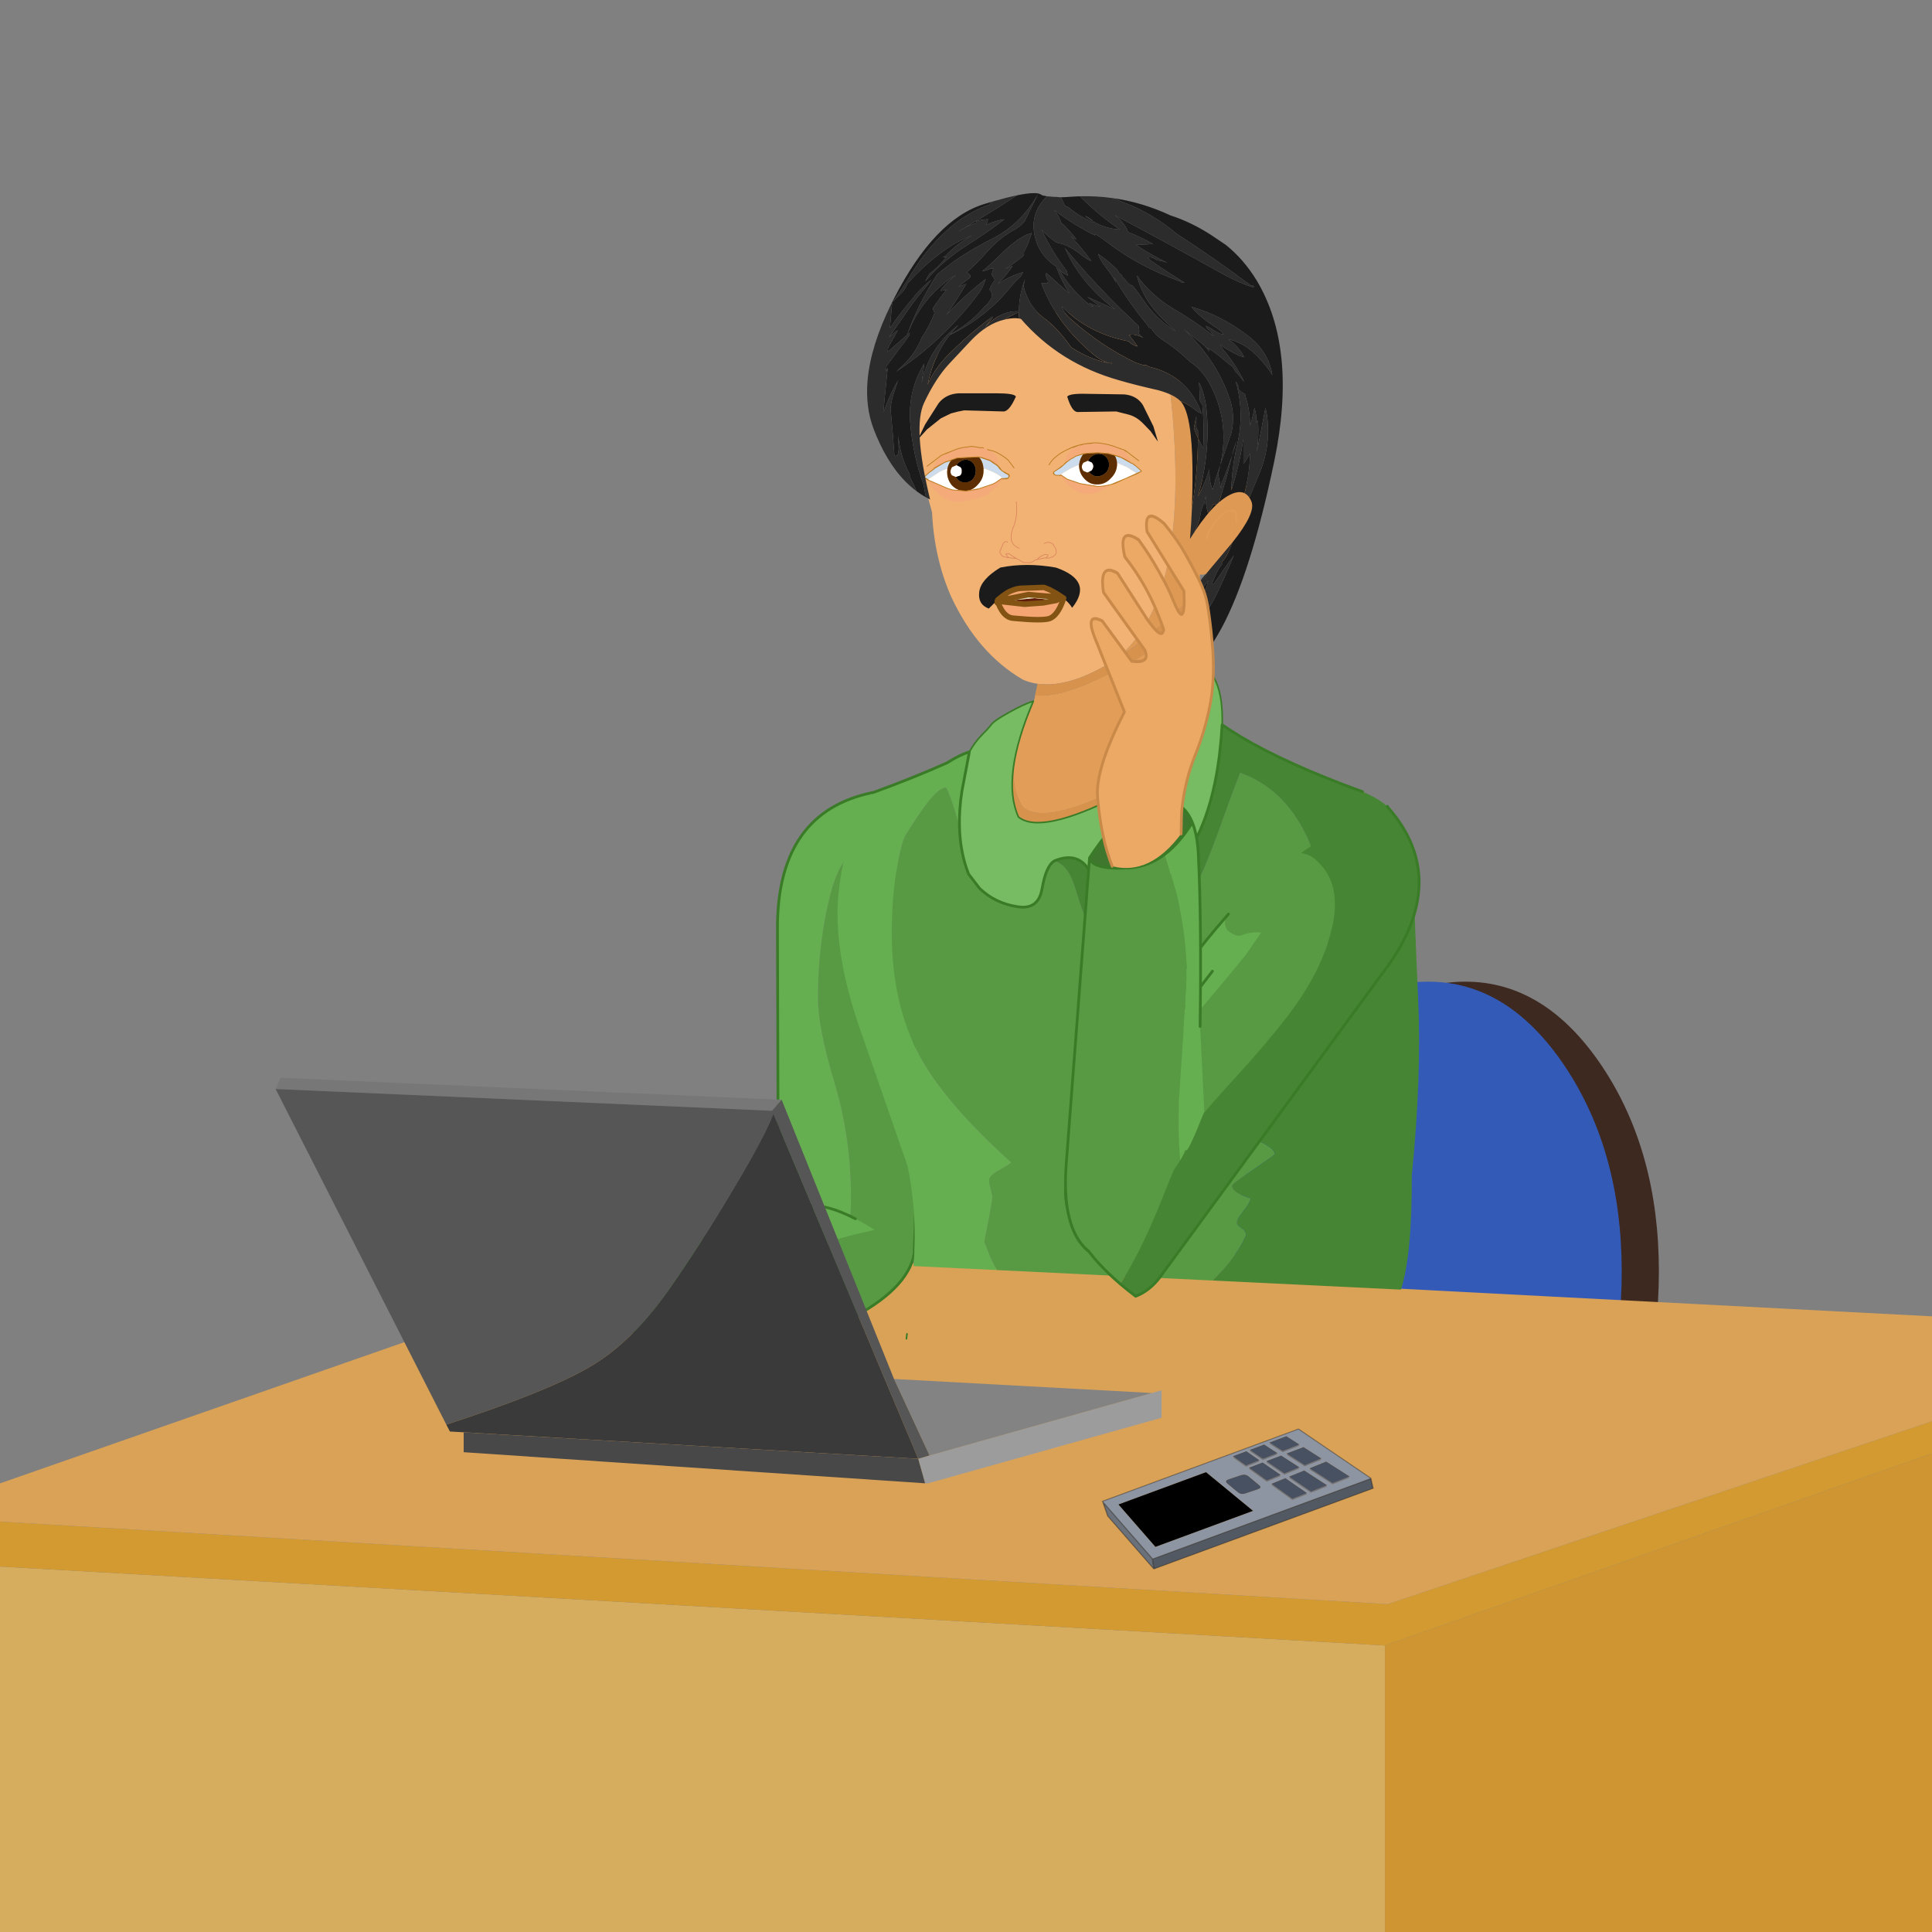 <?xml version="1.0" encoding="utf-8"?>
<!-- Generator: Adobe Illustrator 16.0.0, SVG Export Plug-In . SVG Version: 6.00 Build 0)  -->
<!DOCTYPE svg PUBLIC "-//W3C//DTD SVG 1.1//EN" "http://www.w3.org/Graphics/SVG/1.1/DTD/svg11.dtd">
<svg version="1.1" xmlns="http://www.w3.org/2000/svg" xmlns:xlink="http://www.w3.org/1999/xlink" x="0px" y="0px" width="600px"
	 height="600px" viewBox="0 0 600 600" enable-background="new 0 0 600 600" xml:space="preserve">
<rect x="0" y="0" width="600" height="600" fill="#808080" stroke="none"/>
<symbol  id="Duplicate_Items_Folder_x2F_Sgymbol_8" viewBox="-6.194 -102.575 105.611 102.825">
	<g id="Layer_3_1_">
		<path fill-rule="evenodd" clip-rule="evenodd" fill="#579A43" d="M61.925-100.925l-39.2,1.9c-0.421,0.754-0.813,1.529-1.175,2.325
			c-0.733,1.867-1.1,2.817-1.1,2.85c0.966,4.867,1.45,7.533,1.45,8c0,0.233-0.1,0.75-0.3,1.55c-0.2,0.767-0.3,1.283-0.3,1.55
			c0,0.5,0.45,1.033,1.35,1.6c1.2,0.667,2.1,1.217,2.7,1.65C17.45-72.4,11.933-66,8.8-60.3c-3.433,6.333-5.15,13.85-5.15,22.55
			c0,4.533,0.35,8.667,1.05,12.4c0.5,2.8,1,4.6,1.5,5.4c1.533,2.434,2.7,4.184,3.5,5.25c1.633,2.2,2.883,3.3,3.75,3.3
			c0.297,0,1.131-2.317,2.5-6.95c0.058-3.177,0.608-6.094,1.65-8.75l2-2.6c1.9-1.833,4.233-2.95,7-3.35
			c2.467-0.367,3.917,0.733,4.35,3.3c0.496,2.819,1.254,4.502,2.275,5.05c0.979-0.332,1.787-0.982,2.425-1.95
			c0.6-0.867,1.233-2.467,1.9-4.8c0.7-2.333,1.333-3.917,1.9-4.75c0.933-1.466,2.25-2.2,3.95-2.2c7.067,0,12.3,3.233,15.7,9.7
			c1.133,2.133,2.566,5.633,4.3,10.5c1.365,3.854,2.541,7.021,3.525,9.5c4.044-1.432,7.353-4.016,9.925-7.75
			C80.817-22.183,82.8-30.367,82.8-41c0-0.1,0.067-1.583,0.2-4.45c0.1-1.7,0.033-3.183-0.2-4.45c-0.6-3.567-2.783-7.733-6.55-12.5
			c-1.833-2.333-4.583-4.917-8.25-7.75c-3.033-2.4-4.55-3.717-4.55-3.95c1.1,0.434,3,0.1,5.7-1c2.7-1.1,4.05-2.066,4.05-2.9
			c0-0.067-1.284-0.983-3.85-2.75c-2.6-1.733-3.9-2.717-3.9-2.95c0-0.867,1.133-1.633,3.4-2.3c-0.167-0.667-0.65-1.483-1.45-2.45
			c-0.733-0.9-1.1-1.566-1.1-2c0-0.233,0.284-0.55,0.85-0.95c0.567-0.367,0.85-0.8,0.85-1.3c-1.1-2.466-2.8-4.883-5.1-7.25
			C62.58-100.286,62.255-100.611,61.925-100.925z"/>
		<path fill-rule="evenodd" clip-rule="evenodd" fill="#468533" d="M61.925-100.925c0.33,0.313,0.655,0.639,0.975,0.975
			c2.3,2.367,4,4.784,5.1,7.25c0,0.5-0.283,0.934-0.85,1.3c-0.566,0.4-0.85,0.717-0.85,0.95c0,0.434,0.367,1.1,1.1,2
			c0.8,0.967,1.283,1.784,1.45,2.45c-2.267,0.667-3.4,1.433-3.4,2.3c0,0.233,1.3,1.217,3.9,2.95c2.566,1.767,3.85,2.683,3.85,2.75
			c0,0.833-1.35,1.8-4.05,2.9c-2.7,1.1-4.6,1.434-5.7,1c0,0.233,1.517,1.55,4.55,3.95c3.667,2.833,6.417,5.417,8.25,7.75
			c3.767,4.767,5.95,8.933,6.55,12.5c0.233,1.267,0.3,2.75,0.2,4.45c-0.133,2.867-0.2,4.35-0.2,4.45
			c0,10.633-1.983,18.817-5.95,24.55c-2.573,3.734-5.881,6.318-9.925,7.75c-0.984-2.479-2.16-5.646-3.525-9.5
			c-1.733-4.867-3.167-8.367-4.3-10.5c-3.4-6.466-8.633-9.7-15.7-9.7c-1.7,0-3.017,0.733-3.95,2.2c-0.567,0.833-1.2,2.417-1.9,4.75
			c-0.667,2.333-1.3,3.934-1.9,4.8c-0.638,0.968-1.446,1.618-2.425,1.95c0.07,0.039,0.145,0.072,0.225,0.1
			c4.066,1.533,6.6-0.65,7.6-6.55c0.434-2.667,2.15-3.467,5.15-2.4c2.7,0.933,5.3,2.816,7.8,5.65c2.667,2.933,4.733,6.283,6.2,10.05
			C62.1-13.017,63.25-7.067,63.65,0C64.683-0.7,65.8-1.417,67-2.15c5.6-3.333,12.983-6.667,22.15-10
			c5.923-2.37,8.981-6.878,9.175-13.525c0.193-6.636,0.501-14.677,0.925-24.125c0.424-9.458,0.041-20.142-1.15-32.05
			c0.032-9.657-0.626-16.565-1.975-20.725L61.925-100.925z"/>
		<path fill-rule="evenodd" clip-rule="evenodd" fill="#66AF50" d="M22.725-99.025L7.6-98.3c0.058,0.77,0.108,1.536,0.15,2.3v0.05
			c0,0.2,0,0.383,0,0.55c0.233,4.933-0.167,10-1.2,15.2L-2.2-55c-3.286,9.539-4.544,17.797-3.775,24.775S-3.214-17.289,0-12.35
			c0.133,0.033,0.267,0.067,0.4,0.1c4.934,1.8,9.367,3.583,13.3,5.35c1.466,0.933,2.816,1.6,4.05,2L16.4-12
			c-0.348-2.219-0.498-4.335-0.45-6.35c-1.369,4.633-2.203,6.95-2.5,6.95c-0.867,0-2.117-1.1-3.75-3.3
			c-0.8-1.066-1.967-2.816-3.5-5.25c-0.5-0.8-1-2.6-1.5-5.4c-0.7-3.733-1.05-7.867-1.05-12.4c0-8.7,1.717-16.217,5.15-22.55
			c3.133-5.7,8.65-12.1,16.55-19.2c-0.6-0.433-1.5-0.983-2.7-1.65c-0.9-0.567-1.35-1.1-1.35-1.6c0-0.267,0.1-0.783,0.3-1.55
			c0.2-0.8,0.3-1.317,0.3-1.55c0-0.467-0.483-3.133-1.45-8c0-0.033,0.367-0.983,1.1-2.85C21.913-97.496,22.304-98.271,22.725-99.025
			z"/>
		
			<path fill-rule="evenodd" clip-rule="evenodd" fill="none" stroke="#3A7B27" stroke-width="0.5" stroke-linecap="round" stroke-linejoin="round" stroke-miterlimit="3" d="
			M89.15-12.15C79.983-8.817,72.6-5.483,67-2.15C65.8-1.417,64.683-0.7,63.65,0c-0.4-7.067-1.55-13.017-3.45-17.85
			c-1.467-3.767-3.534-7.117-6.2-10.05c-2.5-2.833-5.1-4.717-7.8-5.65c-3-1.067-4.717-0.267-5.15,2.4c-1,5.9-3.533,8.083-7.6,6.55
			c-0.08-0.028-0.155-0.062-0.225-0.1c-1.021-0.547-1.779-2.231-2.275-5.05c-0.434-2.567-1.883-3.667-4.35-3.3
			c-2.767,0.4-5.1,1.517-7,3.35l-2,2.6c-1.042,2.656-1.592,5.573-1.65,8.75c-0.048,2.015,0.102,4.131,0.45,6.35l1.35,7.1
			c-1.233-0.4-2.583-1.067-4.05-2c-3.934-1.767-8.367-3.55-13.3-5.35c-0.133-0.033-0.267-0.067-0.4-0.1"/>
	</g>
</symbol>
<symbol  id="Duplicate_Items_Folder_x2F_Sygmbol_11_FLM_x5F_FRAME_x5F_0" viewBox="-0.5 -84.8 201.55 85.3">
	<g id="Layer_1_2_">
		<g>
			<path fill-rule="evenodd" clip-rule="evenodd" fill="#8D95A3" d="M170.95-15.45l1.1,0.05L168.1-2.6l-15.25-0.1l0.35-1.2h-1.1
				l4-13.1l15.2,0.4L170.95-15.45z M200.3-74.05H5v0.4V-0.8L5.25,0h113.1h12h3h12.9h4.7h15.25h14.35l19.85-73.4l0.05-0.3
				L200.3-74.05z M158.3-20.7h-1.1l5.4-17.95l15.35,0.6l-0.35,1.15l1.1,0.05l-5.4,17.5l-15.35-0.15L158.3-20.7z M186.1-64.5
				l1.1,0.05l-7.1,22.95l-15.3-0.6l0.35-1.15l-1.1-0.05L170.9-66l15.55,0.35L186.1-64.5z M165.65-64.95l1.1,0.05L160-42.3
				l-14.05-0.55L146.3-44l-1.1-0.05l6.05-22.4L166-66.1L165.65-64.95z M151-16l1.1,0.05L148.15-2.7l-13-0.1L135.5-4h-1.1l3.65-13.5
				l13.3,0.35L151-16z M140.4-38.3l1.05,0.05l-4.9,18.6L124.1-19.8l0.3-1.2h-1.05l4.55-18.95l12.8,0.5L140.4-38.3z M140.05-20.85
				h-1.1l5-18.5l13.9,0.55l-0.35,1.15l1.1,0.05l-5.4,18.05l-13.5-0.1L140.05-20.85z M134.65-16.45l1.05,0.05l-3.55,13.55l-12.1-0.05
				l0.3-1.2h-1.05l3.3-13.8l12.35,0.3L134.65-16.45z M130.1-44.65l-1.05-0.05l5.3-22.1l13.45,0.3l-0.3,1.15l1.05,0.05L142.7-43
				l-12.9-0.5L130.1-44.65z M103.5-23.8c-2.633,0.066-3.75-1.184-3.35-3.75l1.95-12.1c0.4-2.567,1.917-3.883,4.55-3.95l10.8-0.4
				c2.633-0.1,3.75,1.133,3.35,3.7l-1.95,12.1c-0.4,2.567-1.917,3.9-4.55,4L103.5-23.8z M101.45-63.2l-9,54.4H14.1v-54.4H101.45z"/>
			<path fill-rule="evenodd" clip-rule="evenodd" fill="#6B7485" d="M153.2-3.9l3.65-11.9l14.1,0.35l0.35-1.15L156.1-17l-4,13.1
				H153.2z M177.6-36.9l0.35-1.15l-15.35-0.6l-5.4,17.95h1.1l5.05-16.75L177.6-36.9z M165.15-43.25l6.5-21.55l14.45,0.3l0.35-1.15
				L170.9-66l-6.85,22.7L165.15-43.25z M165.65-64.95L166-66.1l-14.75-0.35l-6.05,22.4l1.1,0.05l5.7-21.25L165.65-64.95z
				 M130.1-44.65l5-20.95l12.4,0.25l0.3-1.15l-13.45-0.3l-5.3,22.1L130.1-44.65z M135.5-4l3.3-12.3L151-16l0.35-1.15l-13.3-0.35
				L134.4-4H135.5z M157.5-37.65l0.35-1.15l-13.9-0.55l-5,18.5h1.1l4.65-17.3L157.5-37.65z M124.4-21l4.25-17.75l11.75,0.45
				l0.3-1.15l-12.8-0.5L123.35-21H124.4z M120.35-4.1l3-12.6l11.3,0.25l0.3-1.15l-12.35-0.3l-3.3,13.8H120.35z"/>
			<path fill-rule="evenodd" clip-rule="evenodd" fill="#475162" d="M170.95-15.45l-14.1-0.35L153.2-3.9l-0.35,1.2l15.25,0.1
				l3.95-12.8L170.95-15.45z M186.1-64.5l-14.45-0.3l-6.5,21.55l-0.35,1.15l15.3,0.6l7.1-22.95L186.1-64.5z M158.3-20.7l-0.35,1.2
				l15.35,0.15l5.4-17.5l-1.1-0.05l-14.25-0.55L158.3-20.7z M130.1-44.65l-0.3,1.15l12.9,0.5l5.85-22.3l-1.05-0.05l-12.4-0.25
				L130.1-44.65z M165.65-64.95L152-65.25L146.3-44l-0.35,1.15L160-42.3l6.75-22.6L165.65-64.95z M151-16l-12.2-0.3L135.5-4
				l-0.35,1.2l13,0.1l3.95-13.25L151-16z M124.4-21l-0.3,1.2l12.45,0.15l4.9-18.6l-1.05-0.05l-11.75-0.45L124.4-21z M157.5-37.65
				l-12.8-0.5l-4.65,17.3l-0.35,1.2l13.5,0.1l5.4-18.05L157.5-37.65z M134.65-16.45l-11.3-0.25l-3,12.6l-0.3,1.2l12.1,0.05
				l3.55-13.55L134.65-16.45z M103.5-23.8l10.8-0.4c2.633-0.1,4.15-1.433,4.55-4l1.95-12.1c0.4-2.567-0.716-3.8-3.35-3.7l-10.8,0.4
				c-2.633,0.067-4.15,1.383-4.55,3.95l-1.95,12.1C99.75-24.983,100.867-23.733,103.5-23.8z"/>
			<path fill-rule="evenodd" clip-rule="evenodd" fill="#B3BBC9" d="M200.3-74.05l0.15,0.35l0.1-0.35H200.3z M5.25,0L5-0.8V0H5.25z"
				/>
			<polygon fill-rule="evenodd" clip-rule="evenodd" fill="#525962" points="0.1,-84.05 5,-73.65 5,-74.05 200.3,-74.05 
				196.05,-84.3 			"/>
			<polygon fill-rule="evenodd" clip-rule="evenodd" fill="#6A717B" points="5,-73.65 0.1,-84.05 0,-84.05 0,-16.3 5,-0.8 			"/>
			
				<path fill-rule="evenodd" clip-rule="evenodd" fill="none" stroke="#151414" stroke-linecap="round" stroke-linejoin="round" stroke-miterlimit="3" stroke-opacity="0.4" d="
				M5.25,0h113.1h12h3h12.9h4.7h15.25h14.35l19.85-73.4l0.05-0.3l0.1-0.35h-0.25l-4.25-10.25L0.1-84.05H0v67.75L5-0.8V0H5.25L5-0.8
				v-72.85v-0.4h195.3l0.15,0.35 M5-73.65l-4.9-10.4"/>
		</g>
		
			<use xlink:href="#Duplicate_Items_Folder_x2F_Symbgol_10"  width="87.35" height="54.4" y="-54.4" transform="matrix(1 0 0 1 14.1 -8.8)" overflow="visible"/>
	</g>
	<g id="Layer_2_2_">
	</g>
	<g id="Layer_3_11_">
	</g>
	<g id="Layer_4_1_">
	</g>
</symbol>
<symbol  id="Duplicate_Items_Folder_x2F_Sygmbol_12" viewBox="-0.02 -23.95 8.97 23.96">
	<path fill-rule="evenodd" clip-rule="evenodd" fill="#2E4F74" d="M7.7-7.8C7.333-7.933,6.833-8.017,6.2-8.05
		C5.4-8.083,4.933-8.167,4.8-8.3v-1.8c0-0.7,0.534-2.783,1.6-6.25c0.167,0.033,0.35,0.067,0.55,0.1c0.767,0.1,1.35-0.067,1.75-0.5
		v0.05c0.1-0.1,0.183-0.183,0.25-0.25v-6.15c-0.233-0.233-0.517-0.4-0.85-0.5c-0.133-0.066-0.35-0.183-0.65-0.35H4.7
		c-2.2,0.1-3.617,2.3-4.25,6.6c-0.267,1.767-0.4,4.8-0.4,9.1c-0.167,1.9-0.033,3.6,0.4,5.1C1.317-0.383,3.733,0.567,7.7-0.3V-7.8z"
		/>
</symbol>
<symbol  id="Duplicate_Items_Folder_x2F_Sygmbol_14" viewBox="0 -12.225 20.475 12.225">
	<path fill-rule="evenodd" clip-rule="evenodd" fill="#2E4F74" d="M20.475-3.525l-1.3-1.8C19.081-5.235,18.99-5.144,18.9-5.05
		C17-3.15,14.717-2.2,12.05-2.2c-2.667,0-4.966-0.95-6.9-2.85c-1.9-1.934-2.85-4.233-2.85-6.9c0-0.09,0-0.182,0-0.275L0-11.9
		c0.022,3.256,1.189,6.056,3.5,8.4C5.867-1.167,8.7,0,12,0s6.117-1.167,8.45-3.5L20.475-3.525z"/>
</symbol>
<symbol  id="Duplicate_Items_Folder_x2F_Sygmbol_17" viewBox="0 -18.95 126.75 18.95">
	<g id="Layer_3_2_">
		<polygon fill-rule="evenodd" clip-rule="evenodd" fill="#9C9C9C" points="84.6,-13.9 125,-2.55 126.75,-2.05 126.75,-7.05 
			84.35,-18.95 83.8,-18.95 82.55,-14.5 		"/>
		<polygon fill-rule="evenodd" clip-rule="evenodd" fill="#484848" points="82.55,-14.5 83.8,-18.95 0,-13.3 0,-9.7 		"/>
		<polygon fill-rule="evenodd" clip-rule="evenodd" fill="#838383" points="125,-2.55 84.6,-13.9 78.15,0 		"/>
	</g>
</symbol>
<symbol  id="Duplicate_Items_Folder_x2F_Sygmbol_2" viewBox="-0.4 -6.263 13.05 6.863">
	<g id="Layer_3_3_">
		<polygon fill-rule="evenodd" clip-rule="evenodd" fill="#601C0B" points="1.05,-2.5 2.15,-2.3 6.8,-1.85 10.85,-2.25 8.45,-2.7 
			5.05,-2.95 		"/>
		<polygon fill-rule="evenodd" clip-rule="evenodd" fill="#D8D7B8" points="10.85,-2.25 6.8,-1.85 2.15,-2.3 1.05,-2.5 0.35,-2.3 
			5.75,-1.2 11.7,-1.7 		"/>
		<path fill-rule="evenodd" clip-rule="evenodd" fill="#F4A571" d="M11.7-1.7L5.75-1.2l-5.4-1.1l0.7-0.2l4-0.45l3.4,0.25l2.4,0.45
			L11.7-1.7L12-1.8h0.05l0.1-0.05L12.05-2v-0.1L12-2.25V-2.3c-0.646-1.797-1.445-2.881-2.4-3.25C8.733-5.85,6.567-5.833,3.1-5.5
			C2.2-5.467,1.45-4.95,0.85-3.95C0.632-3.586,0.457-3.228,0.325-2.875C0.276-2.777,0.234-2.677,0.2-2.575V-2.5H0.175L0.1-2.45h0.05
			L0.1-2.35L0.35-2.3L0.2-2.15c0.633,0.533,1.216,0.967,1.75,1.3c0.267,0.167,0.55,0.3,0.85,0.4c0.633,0.267,1.233,0.4,1.8,0.4
			L8.45,0.1c0.167,0,0.333-0.05,0.5-0.15c0.3-0.1,0.6-0.233,0.9-0.4c0.6-0.3,1.267-0.7,2-1.2L11.7-1.7z"/>
		
			<path fill-rule="evenodd" clip-rule="evenodd" fill="none" stroke="#825313" stroke-linecap="round" stroke-linejoin="round" stroke-miterlimit="3" d="
			M0.35-2.3L0.1-2.35l0.05-0.1H0.1L0.175-2.5H0.2v-0.075c0.034-0.102,0.076-0.202,0.125-0.3C0.457-3.228,0.632-3.586,0.85-3.95
			c0.6-1,1.35-1.517,2.25-1.55c3.467-0.333,5.633-0.35,6.5-0.05c0.955,0.369,1.754,1.453,2.4,3.25v0.05l0.05,0.15V-2l0.1,0.15
			l-0.1,0.05H12l-0.3,0.1l-0.85-0.55L8.45-2.7l-3.4-0.25l-4,0.45L0.35-2.3z M11.7-1.7l0.15,0.05c-0.733,0.5-1.4,0.9-2,1.2
			c-0.3,0.167-0.6,0.3-0.9,0.4C8.783,0.05,8.617,0.1,8.45,0.1L4.6-0.05c-0.567,0-1.167-0.133-1.8-0.4c-0.3-0.1-0.583-0.233-0.85-0.4
			C1.417-1.183,0.833-1.617,0.2-2.15L0.35-2.3l5.4,1.1L11.7-1.7z M0.1-2.45V-2.7l0.225-0.175 M0.1-2.35v-0.1"/>
	</g>
</symbol>
<symbol  id="Duplicate_Items_Folder_x2F_Sygmbol_3" viewBox="-0.235 -26.05 55.435 26.308">
	<g id="Layer_3_4_">
		<path fill-rule="evenodd" clip-rule="evenodd" fill="#579A43" d="M0.9-19.525c4.833,2.295,12.466,5.087,22.9,8.375
			c10.756,3.375,18.806,5.617,24.15,6.725c2.159-1.377,4.492-3.085,7-5.125c-1.233-4.367-5.684-8.35-13.35-11.95
			c-2.533-1.2-5.283-2.267-8.25-3.2l-3.7-1.1l-22.9,0.95C3.89-23.004,1.94-21.229,0.9-19.525z"/>
		<path fill-rule="evenodd" clip-rule="evenodd" fill="#66AF50" d="M47.95-4.425c-5.345-1.108-13.395-3.35-24.15-6.725
			c-10.434-3.288-18.067-6.08-22.9-8.375c-2.576,4.222,0.474,7.997,9.15,11.325c7.633,2.934,13.317,4.95,17.05,6.05
			c1.9,0.566,3.017,0.833,3.35,0.8L32-0.75c1.3,0.433,2.667,0.683,4.1,0.75c2.3,0.1,5.083-0.7,8.35-2.4
			C45.562-2.968,46.729-3.643,47.95-4.425z"/>
		
			<path fill-rule="evenodd" clip-rule="evenodd" fill="none" stroke="#3A7B27" stroke-width="0.5" stroke-linecap="round" stroke-linejoin="round" stroke-miterlimit="3" d="
			M54.95-9.55c-1.233-4.367-5.684-8.35-13.35-11.95c-2.533-1.2-5.283-2.267-8.25-3.2l-3.7-1.1l-22.9,0.95
			c-2.86,1.846-4.81,3.621-5.85,5.325c-2.576,4.222,0.474,7.997,9.15,11.325c7.633,2.934,13.317,4.95,17.05,6.05
			c1.9,0.566,3.017,0.833,3.35,0.8L32-0.75c1.3,0.433,2.667,0.683,4.1,0.75c2.3,0.1,5.083-0.7,8.35-2.4"/>
	</g>
</symbol>
<symbol  id="Duplicate_Items_Folder_x2F_Sygmbol_4" viewBox="-0.268 -23.43 58.568 23.704">
	<g id="Layer_3_5_">
		<g>
			<path fill-rule="evenodd" clip-rule="evenodd" fill="#ECA865" d="M51.5-2.75c4.967-3.2,7.15-7.133,6.55-11.8
				c-2.9-1.7-6.566-3.034-11-4c-3.1-0.667-7.933,0.383-14.5,3.15L20.8-22.3c-2.6-1.467-3.517-1.1-2.75,1.1l6.05,6.1
				c0.066,2.333-0.617,3.05-2.05,2.15l-8.7-8.6c-3.267-0.967-4.4-0.25-3.4,2.15l7,6.25c2.2,2.133,2.667,3.2,1.4,3.2
				c-0.867-0.433-1.7-0.9-2.5-1.4c-3.2-1.867-6.1-4.217-8.7-7.05c-3.3-1.3-4.316-0.583-3.05,2.15c1.633,1.633,3.25,3.067,4.85,4.3
				c1.6,1.3,3.167,2.4,4.7,3.3c1.533,0.933,2.133,1.517,1.8,1.75c-0.333,0.267-1.583,0.217-3.75-0.15L2.6-14.9
				c-2.833-0.8-3.367,0.183-1.6,2.95c1.6,1.8,3.1,3.25,4.5,4.35c2.9,2.3,5.017,3.767,6.35,4.4c0.867,0.434,2.267,0.9,4.2,1.4
				c0.967,0.267,2.067,0.533,3.3,0.8c3.7,0.867,7.066,1.183,10.1,0.95c3-0.233,5.95-0.8,8.85-1.7c2.867-0.9,5.917-1.35,9.15-1.35
				C47.883-3.1,49.233-2.983,51.5-2.75z"/>
			
				<path fill-rule="evenodd" clip-rule="evenodd" fill="none" stroke="#C98949" stroke-width="0.5" stroke-linecap="round" stroke-linejoin="round" stroke-miterlimit="3" d="
				M51.5-2.75c-2.267-0.233-3.617-0.35-4.05-0.35c-3.233,0-6.284,0.45-9.15,1.35c-2.9,0.9-5.85,1.467-8.85,1.7
				c-3.034,0.233-6.4-0.083-10.1-0.95c-1.233-0.267-2.333-0.533-3.3-0.8c-1.933-0.5-3.333-0.967-4.2-1.4
				C10.517-3.833,8.4-5.3,5.5-7.6C4.1-8.7,2.6-10.15,1-11.95c-1.767-2.767-1.233-3.75,1.6-2.95l9.1,7.85
				c2.167,0.367,3.417,0.417,3.75,0.15c0.333-0.233-0.267-0.817-1.8-1.75c-1.533-0.9-3.1-2-4.7-3.3c-1.6-1.233-3.217-2.667-4.85-4.3
				c-1.267-2.733-0.25-3.45,3.05-2.15c2.6,2.833,5.5,5.183,8.7,7.05c0.8,0.5,1.633,0.967,2.5,1.4c1.267,0,0.8-1.066-1.4-3.2l-7-6.25
				c-1-2.4,0.133-3.117,3.4-2.15l8.7,8.6c1.434,0.9,2.117,0.184,2.05-2.15l-6.05-6.1c-0.767-2.2,0.15-2.566,2.75-1.1l11.75,6.9
				c6.567-2.767,11.4-3.817,14.5-3.15c4.434,0.966,8.1,2.3,11,4"/>
		</g>
	</g>
</symbol>
<symbol  id="Duplicate_Items_Folder_x2F_Sygmbol_5" viewBox="-0.268 -30.38 121.968 30.38">
	<g id="Layer_3_6_">
		<path fill-rule="evenodd" clip-rule="evenodd" fill="#579A43" d="M104.45-3.5c0.185,0.041,0.368,0.083,0.55,0.125
			c4.72-2.422,10.203-7.397,16.45-14.925c-2.2-3.534-6.983-5.4-14.35-5.6l-50-1.85c1.267,0.533,1.566,2.983,0.9,7.35
			c-0.352,2.304-1.31,4.362-2.875,6.175c1.382,0.639,3.491,1.614,6.325,2.925c5.5,2.133,10.566,3.333,15.2,3.6
			c3.8,0.2,9.967,0.5,18.5,0.9c3.595,0.298,6.687,0.731,9.275,1.3c0.153-0.103,0.32-0.211,0.5-0.325
			C104.751-3.709,104.593-3.601,104.45-3.5z"/>
		<path fill-rule="evenodd" clip-rule="evenodd" fill="#3E772D" d="M55.125-12.225C56.69-14.038,57.648-16.096,58-18.4
			c0.667-4.367,0.367-6.817-0.9-7.35c-7.167,4.033-10.783,8.117-10.85,12.25c-0.033,2.433,1.033,4.3,3.2,5.6
			C51.828-9.144,53.72-10.586,55.125-12.225z"/>
		<path fill-rule="evenodd" clip-rule="evenodd" fill="#66AF50" d="M104.45-3.5c-0.831,0.575-1.223,0.875-1.175,0.9
			c0.567-0.219,1.142-0.477,1.725-0.775C104.818-3.417,104.635-3.459,104.45-3.5z M55.125-12.225
			C53.72-10.586,51.828-9.144,49.45-7.9c1.333,0.8,3.1,1.383,5.3,1.75c7.2,1.267,16.517,2.5,27.95,3.7L96.6,0
			c4.938-1.485,7.138-2.344,6.6-2.575c-0.062-0.024,0.346-0.333,1.225-0.925c-2.588-0.569-5.68-1.002-9.275-1.3
			c-8.533-0.4-14.7-0.7-18.5-0.9c-4.633-0.267-9.7-1.466-15.2-3.6C58.616-10.611,56.507-11.586,55.125-12.225z"/>
		
			<path fill-rule="evenodd" clip-rule="evenodd" fill="none" stroke="#3A7B27" stroke-width="0.5" stroke-linecap="round" stroke-linejoin="round" stroke-miterlimit="3" d="
			M121.45-18.3c-2.2-3.534-6.983-5.4-14.35-5.6l-50-1.85c-7.167,4.033-10.783,8.117-10.85,12.25c-0.033,2.433,1.033,4.3,3.2,5.6
			c1.333,0.8,3.1,1.383,5.3,1.75c7.2,1.267,16.517,2.5,27.95,3.7 M55.125-12.225C53.72-10.586,51.828-9.144,49.45-7.9 M57.1-25.75
			c1.267,0.533,1.566,2.983,0.9,7.35c-0.352,2.304-1.31,4.362-2.875,6.175"/>
	</g>
	
		<use xlink:href="#Duplicate_Items_Folder_x2F_Sygmbol_4"  width="58.568" height="23.704" x="-0.268" y="-23.43" transform="matrix(1 0 0 1 0 -6.95)" overflow="visible"/>
</symbol>
<symbol  id="Duplicate_Items_Folder_x2F_Sygmbol_6" viewBox="-0.25 -84.75 25.573 85">
	<g id="Layer_3_7_">
		<path fill-rule="evenodd" clip-rule="evenodd" fill="#579A43" d="M24.5-36.1c0.4-3.967,0.567-14.717,0.5-32.25
			c-0.367,10.4-1.633,20.75-3.8,31.05c2.167-10.3,3.433-20.65,3.8-31.05c0.133-4.867,0.083-9.767-0.15-14.7c0-0.167,0-0.35,0-0.55
			v-0.05c-0.067-0.267-0.133-0.55-0.2-0.85c-5.164,0.474-9.364,0.849-12.6,1.125c0.217,0.816,0.4,1.574,0.55,2.275
			c0.5,2.3,0.75,4.8,0.75,7.5c0,7.3-1,14.283-3,20.95c-2,6.667-3,11.75-3,15.25c0,5.867,0.566,11.417,1.7,16.65
			c1.467,6.833,3.517,10.25,6.15,10.25c1.933,0,3.267-0.25,4-0.75c0.708-0.483,1.758-1.758,3.15-3.825
			c0.016-0.081,0.033-0.165,0.05-0.25c0.139-0.707,0.272-1.432,0.4-2.175C23.933-24,24.5-30.2,24.5-36.1z"/>
		<path fill-rule="evenodd" clip-rule="evenodd" fill="#66AF50" d="M22.35-15.075c-1.392,2.067-2.442,3.342-3.15,3.825
			c-0.733,0.5-2.067,0.75-4,0.75c-2.633,0-4.684-3.417-6.15-10.25c-1.133-5.233-1.7-10.783-1.7-16.65c0-3.5,1-8.583,3-15.25
			c2-6.667,3-13.65,3-20.95c0-2.7-0.25-5.2-0.75-7.5c-0.15-0.701-0.333-1.459-0.55-2.275c-2.911,0.255-5.044,0.43-6.4,0.525
			c-2.867,0.233-4.7,1.1-5.5,2.6v3.95L0-24.9c0,0.367,0,0.733,0,1.1C0.2-10.3,5.9-2.367,17.1,0
			C19.325-3.678,21.075-8.704,22.35-15.075z"/>
		
			<path fill-rule="evenodd" clip-rule="evenodd" fill="none" stroke="#3A7B27" stroke-width="0.5" stroke-linecap="round" stroke-linejoin="round" stroke-miterlimit="3" d="
			M24.65-84.5c0.067,0.3,0.133,0.583,0.2,0.85v0.05c0,0.2,0,0.383,0,0.55c0.233,4.933,0.283,9.833,0.15,14.7
			c-0.367,10.4-1.633,20.75-3.8,31.05 M17.1,0C5.9-2.367,0.2-10.3,0-23.8c0-0.367,0-0.733,0-1.1l0.15-51.4 M24.5-36.1
			c0.4-3.967,0.567-14.717,0.5-32.25"/>
	</g>
</symbol>
<symbol  id="Duplicate_Items_Folder_x2F_Sygmbol_7" viewBox="-0.234 -98.701 31.084 98.951">
	<g id="Layer_3_8_">
		<path fill-rule="evenodd" clip-rule="evenodd" fill="#579A43" d="M25.625-98.375c-7.603,0.416-13.169,2.316-16.7,5.7
			C8.494-90.897,8.119-89.022,7.8-87.05C6.933-81.783,6.5-74.167,6.5-64.2c0,5.4,0.15,11.034,0.45,16.9
			c0.267,5.867,0.4,9.3,0.4,10.3L7.1-32.15c-1.067-0.667-1.9-1.517-2.5-2.55c-0.367-0.566-1.15-0.85-2.35-0.85
			c-0.712,0-1.362,0.525-1.95,1.575c0.014,0.292,0.03,0.583,0.05,0.875c0.744,5.518,1.994,11.151,3.75,16.9h0.1
			c0.8,0.4,1.517,0.6,2.15,0.6c4.867,0,8.517-3.05,10.95-9.15c1.9-4.667,2.85-10.167,2.85-16.5c0-4.033-0.233-8.8-0.7-14.3
			c-0.467-5.5-0.7-8.934-0.7-10.3c0-2.2,1.183-7.483,3.55-15.85C24.079-87.99,25.188-93.548,25.625-98.375z"/>
		<path fill-rule="evenodd" clip-rule="evenodd" fill="#468533" d="M4.1-16.2c0.129,0.433,0.262,0.866,0.4,1.3
			C6.533-8.5,8.817-3.533,11.35,0c0.1-0.033,0.183-0.067,0.25-0.1C23.067-2.367,28.9-10.333,29.1-24c0-0.367,0-0.733,0-1.1
			l1.5-67.95c0-2.1-0.467-3.9-1.4-5.4c-1.236-0.005-2.427,0.02-3.575,0.075C25.188-93.548,24.079-87.99,22.3-81.7
			c-2.367,8.367-3.55,13.65-3.55,15.85c0,1.367,0.233,4.8,0.7,10.3c0.466,5.5,0.7,10.267,0.7,14.3c0,6.333-0.95,11.833-2.85,16.5
			c-2.433,6.1-6.083,9.15-10.95,9.15c-0.633,0-1.35-0.2-2.15-0.6H4.1z"/>
		<path fill-rule="evenodd" clip-rule="evenodd" fill="#66AF50" d="M8.925-92.675C6.17-90.045,4.646-86.52,4.35-82.1v22.5
			C0.722-56.985-0.628-48.443,0.3-33.975c0.588-1.05,1.238-1.575,1.95-1.575c1.2,0,1.983,0.283,2.35,0.85
			c0.6,1.034,1.433,1.883,2.5,2.55L7.35-37c0-1-0.133-4.433-0.4-10.3C6.65-53.167,6.5-58.8,6.5-64.2c0-9.966,0.433-17.583,1.3-22.85
			C8.119-89.022,8.494-90.897,8.925-92.675z M4.35-59.6v16.5V-59.6z"/>
		
			<path fill-rule="evenodd" clip-rule="evenodd" fill="none" stroke="#3A7B27" stroke-width="0.5" stroke-linecap="round" stroke-linejoin="round" stroke-miterlimit="3" d="
			M25.625-98.375c1.148-0.055,2.339-0.08,3.575-0.075c0.933,1.5,1.4,3.3,1.4,5.4L29.1-25.1c0,0.367,0,0.733,0,1.1
			C28.9-10.333,23.067-2.367,11.6-0.1c-0.067,0.033-0.15,0.067-0.25,0.1 M0.3-33.975c0.014,0.292,0.03,0.583,0.05,0.875
			 M8.925-92.675c3.531-3.384,9.098-5.284,16.7-5.7 M8.925-92.675C6.17-90.045,4.646-86.52,4.35-82.1v22.5
			C0.722-56.985-0.628-48.443,0.3-33.975 M4.35-59.6v16.5"/>
	</g>
</symbol>
<symbol  id="Duplicate_Items_Folder_x2F_Symbgol_1" viewBox="-0.947 -83.05 75.491 84.849">
	<g id="Layer_3_9_">
		<path fill-rule="evenodd" clip-rule="evenodd" fill="#1C1B1B" d="M3.5-18.25c0.036,0.079,0.07,0.154,0.1,0.225
			c0.125,0.256,0.25,0.506,0.375,0.75C8.884-7.712,14.342-2.013,20.35-0.175c0.519,0.158,1.019,0.308,1.5,0.45
			c-0.067-0.042-0.133-0.084-0.2-0.125c-0.167-0.133-0.316-0.283-0.45-0.45c-2.2-0.8-4.233-1.917-6.1-3.35
			c-3.167-2.533-5.817-5.567-7.95-9.1c-1.1-1.806-2.258-3.564-3.475-5.275C4.133-17.492,4.658-16.95,5.25-16.4
			c0.5,0.5,0.867,1.066,1.1,1.7c1.867,2.133,3.95,4.05,6.25,5.75c1.7,1.267,3.533,2.284,5.5,3.05c-1.8-0.967-3.367-2.167-4.7-3.6
			c-0.167-0.167-0.4-0.3-0.7-0.4l0.75,0.15c-0.467-0.7-1.233-1.533-2.3-2.5c-0.267-0.233-0.533-0.433-0.8-0.6l-0.75-1.4
			c2.167,2.567,4.767,4.8,7.8,6.7c2.333,1.466,4.533,3,6.6,4.6C22.924-3.091,21.799-3.441,20.625-4
			c0.136,0.162,0.228,0.361,0.275,0.6c0.033,0.2,0.083,0.35,0.15,0.45c-0.767,0-1.466-0.117-2.1-0.35
			c-0.133-0.067-0.15-0.184-0.05-0.35l0.025-0.025C18.68-3.695,18.138-3.887,17.3-4.25c-0.433-0.233-0.933-0.517-1.5-0.85
			c-0.04-0.013-0.081-0.03-0.125-0.05C19.051-3.201,22.592-1.018,26.3,1.4c2.397,0.497,3.864,0.53,4.4,0.1
			c0.139-0.11,0.48-0.202,1.025-0.275C29.366-1.063,28.724-3.822,29.8-7.05c0.6-1.733,1.684-3.15,3.25-4.25
			c0.115-0.074,0.223-0.149,0.325-0.225c0.615-1.655,1.423-3.297,2.425-4.925l-4.2,3.75c-0.133-0.4-0.05-0.833,0.25-1.3
			c0.033-0.067,0.05-0.15,0.05-0.25c-0.033-0.333-0.233-0.433-0.6-0.3c-0.233-0.034-0.433-0.034-0.6,0
			c1.8-4.9,4.95-9.217,9.45-12.95c0.8-0.667,1.667-1.167,2.6-1.5c0.167,0.067,0.333,0.067,0.5,0c0.2,0.1,0.3,0.05,0.3-0.15
			c-2.433,0.333-4.917,1.316-7.45,2.95c-1.333,1.967-2.85,3.65-4.55,5.05c-0.033,0.033-0.066,0.05-0.1,0.05
			c-2.034,1.434-3.367,3.45-4,6.05l0.3,1.25c-0.734-1.916-1.109-3.875-1.125-5.875c-2.24,0.117-4.298-0.858-6.175-2.925
			c0.4,0.5,0.85,1.083,1.35,1.75c0.034,0.067,0.05,0.15,0.05,0.25c-2.867-2.133-5.533-4.433-8-6.9c-1.7-1.7-2.967-3.533-3.8-5.5
			c0.716,3.476,2.042,6.476,3.975,9c4.386,2.112,8.061,4.995,11.025,8.65c0.534,0.667,1.167,1.333,1.9,2l0.45,0.8
			c-1.533-0.434-3.083-1.15-4.65-2.15c1.067,1.034,1.967,2.1,2.7,3.2l-0.05,0.05l-1.25-0.5c0.833,0.467,1.867,1.2,3.1,2.2
			c0.1,0.1,0.2,0.2,0.3,0.3v0.6c0.434,0.7,0.767,1.45,1,2.25c0.133,0.4,0.267,0.783,0.4,1.15L28-5.75c-1.5-0.733-3.1-1.967-4.8-3.7
			c-1.1-1.1-2.184-2.083-3.25-2.95c0.533,0.1,0.983,0.233,1.35,0.4c0.2,0.1,0.434,0.117,0.7,0.05L21.65-13l0.65-0.95
			c-0.4-0.5-0.7-0.983-0.9-1.45c-0.1-0.2-0.117-0.333-0.05-0.4c0.2-0.2,0.316-0.467,0.35-0.8c0-0.066-0.017-0.267-0.05-0.6
			c-0.333-0.667-0.783-1.233-1.35-1.7c-1.617-1.917-3.675-3.575-6.175-4.975c0.473,0.6,0.981,1.175,1.525,1.725
			c-0.9-0.697-1.717-1.439-2.45-2.225c-0.383-0.158-0.817-0.349-1.3-0.575c0.431,0.175,0.855,0.358,1.275,0.55
			c-2.239-2.418-3.647-5.235-4.225-8.45l0.5,3.7C7.417-32.417,6.567-36.067,6.9-40.1c0.333-3.867,1.133-7.533,2.4-11
			c0.136-0.805,0.286-1.588,0.45-2.35c-0.591,0.329-1.166,0.704-1.725,1.125c-0.339,0.87-0.747,1.728-1.225,2.575v0.5
			c-1.181,2.17-1.873,4.52-2.075,7.05c0.038-0.787,0.063-1.587,0.075-2.4c0-0.566-0.1-0.983-0.3-1.25c-0.3-0.1-0.467-0.1-0.5,0
			c0,0.067,0,0.117,0,0.15c-0.167,2.633-0.383,5.267-0.65,7.9c-0.02,0.1-0.037,0.191-0.05,0.275c0.085,1.134,0.319,2.226,0.7,3.275
			c0.167,0.533,0.317,1,0.45,1.4c0.058,0.232,0.149,0.466,0.275,0.7c-1.062-1.736-1.887-3.52-2.475-5.35
			C2.183-37.733,2.1-37.883,2-37.95l0.8,8.05l-0.3-0.725l0.075,1c1.109,1.471,2.209,2.946,3.3,4.425L5.85-25.25
			c0-0.033,0-0.083,0-0.15c0.031,0.1,0.064,0.2,0.1,0.3c0.248,0.353,0.498,0.702,0.75,1.05c0.066,0.1,0.1,0.267,0.1,0.5l-0.45-0.375
			c1.681,4.459,4.464,7.984,8.35,10.575c0.167,0.1,0.316,0.167,0.45,0.2c-0.967-0.667-1.833-1.5-2.6-2.5
			c-0.066-0.1-0.117-0.2-0.15-0.3l1.05,0.15c-0.8-0.967-1.6-2.05-2.4-3.25C11.017-19.083,11-19.133,11-19.2l0.3-0.8
			c-0.633-1.6-1.417-3.1-2.35-4.5c-0.8-2.067-2.133-3.917-4-5.55c-0.267-0.267-0.483-0.467-0.65-0.6
			c5.567,3.667,10.517,8.333,14.85,14c0.667,0.867,1.15,1.816,1.45,2.85c-2.367-1.8-4.75-3.967-7.15-6.5
			c1.1,1.533,2.233,3.283,3.4,5.25c0.066,0.133,0.133,0.25,0.2,0.35l-1.4-0.5l2.15,1.7c0.1,0.267-0.05,0.533-0.45,0.8
			c-0.067,0.067-0.117,0.117-0.15,0.15c1.267,1.133,2.583,2.466,3.95,4c1.4,1.566,3.067,2.867,5,3.9
			c0.633,0.367,1.15,0.833,1.55,1.4l2.35,4.8c-2.066-3.667-4.9-6.383-8.5-8.15c-1.8-0.9-3.55-1.9-5.25-3
			c-1.5-0.967-3.017-2.1-4.55-3.4c-2.275-3.532-4.091-7.19-5.45-10.975l-3.5-3.05l0.075,0.75L4.65-23.1
			c-0.649-0.409-1.182-0.842-1.6-1.3v0.05C4.018-23.005,5.034-21.556,6.1-20c0.8,1.2,1.667,2.367,2.6,3.5
			c0.8,0.933,1.466,1.783,2,2.55c-1.367-1.066-2.717-2.466-4.05-4.2c-1.133-1.333-2.233-2.783-3.3-4.35
			c-0.044-0.059-0.094-0.134-0.15-0.225l0.4,4.6C3.563-18.165,3.53-18.206,3.5-18.25z M34.275,1.05
			c0.44-0.006,1.082,0.027,1.925,0.1c0.504,0.035,1.004,0.06,1.5,0.075c2.253-2.279,4.669-4.287,7.25-6.025
			c-1.666,0.074-3.266,0.549-4.8,1.425c-0.073,0.09-0.156,0.181-0.25,0.275c-0.5,0.434-0.933,0.684-1.3,0.75
			c0.509-0.39,1.025-0.731,1.55-1.025c0.056-0.077,0.106-0.152,0.15-0.225c-1.733,0.733-3.283,1.667-4.65,2.8
			C35.517-0.7,35.3-0.6,35-0.5L34.275,1.05z M65.325-45.875c0.294,0.883,0.569,1.774,0.825,2.675c-0.3-0.767-0.533-1.483-0.7-2.15
			C65.41-45.526,65.368-45.701,65.325-45.875z M43.6,0.9c3.594-0.491,7.111-1.541,10.55-3.15c2.448-0.784,4.881-1.95,7.3-3.5
			L64.2-7.6c2.167-1.733,4.033-3.883,5.6-6.45c4.967-8.267,6.034-19.217,3.2-32.85s-6.033-23.75-9.6-30.35
			c-1.8-3.3-3.316-5.233-4.55-5.8c-0.047,2.338-0.064,4.396-0.05,6.175c1.49,1.817,2.773,3.843,3.85,6.075
			c1.133,2.367,2.133,4.633,3,6.8c-1.033-1.4-2.2-3.067-3.5-5c-0.167-0.2-0.333-0.283-0.5-0.25c0.3,0.867,0.717,1.8,1.25,2.8
			c0.167,0.3,0.367,0.55,0.6,0.75v0.5c0.633,0.667,1.133,1.534,1.5,2.6c0.11,0.33,0.243,0.646,0.4,0.95
			c2.881,3.611,4.031,6.094,3.45,7.45c-0.112,0.268-0.237,0.501-0.375,0.7c0.634,1.487,1.276,3.02,1.925,4.6
			c1.2,2.967,1.667,6.05,1.4,9.25c-0.066,0.833-0.2,1.65-0.4,2.45c-0.509-2.677-1.042-5.394-1.6-8.15
			c0.288,1.816,0.371,3.749,0.25,5.8c0,0.033-0.017,0.05-0.05,0.05l-0.3-0.45c0.1,0.967,0,1.883-0.3,2.75
			c-0.133-0.833-0.383-1.867-0.75-3.1c-0.031-0.031-0.048-0.082-0.05-0.15c-0.001,1.904-0.285,3.721-0.85,5.45
			c-0.033,0.133-0.05,0.233-0.05,0.3l-0.8,0.45l-0.45,0.5v0.6L66-32.35c1.1-3.867,1.183-7.733,0.25-11.6
			c-0.633-2.667-0.983-5.417-1.05-8.25c1,3.067,1.733,6.217,2.2,9.45v-4.65c0.434,0.533,0.833,1.2,1.2,2
			c-0.021-2.366-0.354-4.799-1-7.3c-0.76,0.373-1.744,0.223-2.95-0.45c-0.55-0.31-1.116-0.718-1.7-1.225
			c0.924,2.849,1.715,5.682,2.375,8.5c-0.584-1.772-1.242-3.514-1.975-5.225v-0.8l-0.55,2.725c0.15,0.533,0.284,1.058,0.4,1.575
			l-1.05-3.05c0.043,0.043,0.085,0.093,0.125,0.15L61.8-52.05c-0.333,0.8-0.517,1.633-0.55,2.5c0,0.367-0.017,0.767-0.05,1.2
			c-0.534-1.767-1.217-3.417-2.05-4.95c1.467,5.033,2,10.1,1.6,15.2c-0.133,1.967-0.6,3.817-1.4,5.55l0.15-3.4l0.45-0.75
			c0.233-2.566,0.283-5.15,0.15-7.75c-0.327,0.509-0.644,1.092-0.95,1.75c-0.036-3.914-0.352-7.814-0.95-11.7
			c-0.051-0.355-0.102-0.714-0.15-1.075c0.037,1.056,0.062,2.122,0.075,3.2c0.017,0.652,0.025,1.311,0.025,1.975
			c0.029,3.269-0.079,6.002-0.325,8.2c-0.31,2.862-0.852,4.812-1.625,5.85c-0.085,0.115-0.186,0.223-0.3,0.325
			c1.052-0.44,2.019-1.031,2.9-1.775c0.267-0.2,0.6-0.383,1-0.55c-1.566,4.533-4.716,7.367-9.45,8.5c-0.3,0.133-0.5,0.233-0.6,0.3
			h-0.5L47.85-29c-4.3,2.067-8.3,4.767-12,8.1c-0.7,0.633-1.184,1.35-1.45,2.15c3.2-3.3,7.233-5.417,12.1-6.35
			c0.333-0.333,0.733-0.6,1.2-0.8c0.167-0.033,0.333-0.083,0.5-0.15L46.65-24c0.633,0.233,1.5,0.067,2.6-0.5
			c-0.6,0.433-0.9,0.8-0.9,1.1c0,0.066,0.05,0.117,0.15,0.15l-0.15,0.95c-0.106,0.098-0.214,0.198-0.325,0.3
			c-1.74,1.619-3.432,3.269-5.075,4.95c-2.796,2.863-5.447,5.813-7.95,8.85c1.9-4.3,4.95-8.017,9.15-11.15
			c-1.7,0.8-3.4,1.567-5.1,2.3l2.45-1.85l-2.15,0.75c0.267-0.244,0.542-0.478,0.825-0.7l-0.375,0.1
			c-2.536,1.976-4.527,4.259-5.975,6.85c0.219-0.204,0.411-0.42,0.575-0.65l1.1-0.65l-0.15,0.8c-1.4,1.833-2.617,3.717-3.65,5.65
			c-0.367,0.7-0.7,1.35-1,1.95c0.6-0.7,1.45-1.45,2.55-2.25c0.233-0.133,0.467-0.217,0.7-0.25c1.2-0.233,2.566-0.967,4.1-2.2
			c0.6-0.467,1.184-0.817,1.75-1.05C38.653-8.974,37.395-7.457,36.025-6c0.152-0.14,0.311-0.273,0.475-0.4
			c0.167-0.1,0.35-0.15,0.55-0.15C36.283-5.583,35.5-4.7,34.7-3.9c-0.1,0.066-0.2,0.117-0.3,0.15l-0.6,1.4L33-1.25
			c2.3-1.767,4.783-3.317,7.45-4.65c-0.167,0.433,0.483,0.083,1.95-1.05c4.1-3.133,8.617-5.566,13.55-7.3
			c0.167-0.167,0.417-0.25,0.75-0.25v0.05c-1.967,1.2-4.034,2.55-6.2,4.05l-0.45,0.45c0.4,0.2,0.967,0.05,1.7-0.45
			c0.6-0.067,1.217-0.217,1.85-0.45c-2.033,0.967-3.934,2.05-5.7,3.25L51-7.45c-1.367,0.8-2.867,1.517-4.5,2.15
			c-0.367,0.867-0.867,1.617-1.5,2.25c-0.267,0.267-0.6,0.55-1,0.85c6.367-3.367,13.017-6.983,19.95-10.85
			c1.833-1,3.6-1.767,5.3-2.3c0.1,0.267-0.05,0.4-0.45,0.4c-0.066,0-0.117,0.017-0.15,0.05c-4.367,3.267-8.816,6.367-13.35,9.3
			c-2.933,2.467-6.05,4.333-9.35,5.6C45.16,0.322,44.376,0.622,43.6,0.9z M61.7-23.7c0.066-0.133,0.167-0.283,0.3-0.45
			c-2.2,1.733-4.633,3.383-7.3,4.95c-2.7,1.6-4.917,3.617-6.65,6.05c0.7-2.967,2.383-5.717,5.05-8.25
			c0.733-0.7,1.417-1.35,2.05-1.95c-2.467,1.567-4.45,3.483-5.95,5.75c-0.633,0.967-1.284,1.833-1.95,2.6
			c-0.4,0.1-0.75,0.35-1.05,0.75c-0.2,0.233-0.4,0.467-0.6,0.7c-0.2,0.167-0.317,0.35-0.35,0.55l-0.45,0.3
			c-0.133,0.4-0.433,0.784-0.9,1.15c-0.533,0.5-1.033,0.933-1.5,1.3c-0.566,0.433-1.017,0.767-1.35,1
			c0.067-0.567,0.6-1.483,1.6-2.75c0.667-0.833,1.217-1.683,1.65-2.55l-0.45,1.15c1.732-3.001,3.715-5.851,5.95-8.55
			c0.233-0.267,0.367-0.483,0.4-0.65l0.45-0.15c0.567-0.9,1.35-1.667,2.35-2.3c1.733-1.133,3.283-2.383,4.65-3.75
			c1.4-0.9,2.567-2.167,3.5-3.8c2.58-4.662,3.264-9.662,2.05-15l2.05,5.95c0.433,2.1,0.333,4.1-0.3,6c-1.267,3.8-3.3,7.267-6.1,10.4
			c-0.722,0.819-1.497,1.603-2.325,2.35c0.883-0.715,1.842-1.465,2.875-2.25c0.667-0.5,1.217-1.033,1.65-1.6
			c0.133-0.267,0.15-0.217,0.05,0.15c-0.033,0.067-0.05,0.117-0.05,0.15h-0.1c-0.034,0.067-0.05,0.117-0.05,0.15
			c0.9-0.534,1.967-1.333,3.2-2.4c0.467-0.4,0.9-0.733,1.3-1c0.167-0.3,0.367-0.617,0.6-0.95c0.3-0.333,0.583-0.65,0.85-0.95
			c0.167-0.233,0.4-0.533,0.7-0.9c-1,2.1-2.267,4.05-3.8,5.85c-0.233,0.3-0.417,0.617-0.55,0.95c0.7-0.6,1.833-1.267,3.4-2
			c0.333-0.133,0.65-0.233,0.95-0.3c-0.466,0.933-1.117,1.767-1.95,2.5c-0.233,0.2-0.517,0.45-0.85,0.75
			c2.067-0.5,3.917-1.65,5.55-3.45c1.034-1.133,1.817-2.15,2.35-3.05c-0.467,2.9-1.983,5.317-4.55,7.25
			c-3.2,2.433-6.583,4.15-10.15,5.15c1.066-1.3,2.6-2.583,4.6-3.85c0.534-0.367,0.967-0.75,1.3-1.15c-0.434-0.033-1.184,0.3-2.25,1
			c-0.267,0.2-0.6,0.383-1,0.55c0.066-0.333,0.25-0.583,0.55-0.75C61.383-23.25,61.567-23.467,61.7-23.7z M24-21.175
			c0.82,0.521,1.695,0.963,2.625,1.325c0.006-0.374,0.023-0.749,0.05-1.125c-0.648,0.115-1.44,0.073-2.375-0.125
			C24.198-21.12,24.098-21.145,24-21.175z M58.6-59.6c0.309,0.745,0.608,1.511,0.9,2.3c0.067,0.867,0.267,1.683,0.6,2.45
			c0.033,0.067,0.083,0.117,0.15,0.15l0.3,1.55c-0.033-1.067,0.1-2.083,0.4-3.05c0-0.033,0.033-0.05,0.1-0.05l0.9,1.55
			c0.144,0.072,0.318,0.039,0.525-0.1C61.239-55.971,59.947-57.571,58.6-59.6z M60.825-67.1c-0.029-0.05-0.054-0.101-0.075-0.15
			c-0.2-0.5-0.533-0.9-1-1.2c-0.121-0.169-0.237-0.336-0.35-0.5c0.028,0.114,0.062,0.214,0.1,0.3
			C59.949-68.123,60.391-67.606,60.825-67.1z M59.05-70.925c0.646,0.644,1.246,1.352,1.8,2.125c0.033,0.066,0.083,0.133,0.15,0.2
			c-0.133-0.7-0.483-1.633-1.05-2.8c-0.233-0.533-0.184-0.7,0.15-0.5c0.233,0.233,0.35,0.3,0.35,0.2c0-0.066-0.017-0.133-0.05-0.2
			c-0.512-0.764-1.028-1.522-1.55-2.275C58.893-72.879,58.959-71.796,59.05-70.925z M59.15-42.7c0.003,0.449,0.003,0.899,0,1.35
			l-0.3,0.45v2.2l-0.45-2.2C58.643-41.552,58.893-42.152,59.15-42.7z"/>
		<path fill-rule="evenodd" clip-rule="evenodd" fill="#2C2C2C" d="M21.85,0.275c1.731,0.5,3.214,0.875,4.45,1.125
			c-3.708-2.417-7.249-4.601-10.625-6.55C15.719-5.13,15.76-5.113,15.8-5.1c0.567,0.333,1.067,0.617,1.5,0.85
			c0.838,0.363,1.38,0.555,1.625,0.575L18.9-3.65c-0.1,0.167-0.083,0.283,0.05,0.35c0.633,0.233,1.333,0.35,2.1,0.35
			c-0.066-0.1-0.117-0.25-0.15-0.45c-0.047-0.239-0.139-0.438-0.275-0.6C21.799-3.441,22.924-3.091,24-2.95
			c-2.067-1.6-4.267-3.133-6.6-4.6c-3.033-1.9-5.633-4.133-7.8-6.7l0.75,1.4c0.267,0.167,0.533,0.367,0.8,0.6
			c1.067,0.967,1.833,1.8,2.3,2.5L12.7-9.9c0.3,0.1,0.533,0.233,0.7,0.4c1.333,1.433,2.9,2.633,4.7,3.6
			c-1.967-0.767-3.8-1.783-5.5-3.05c-2.3-1.7-4.383-3.617-6.25-5.75c-0.233-0.633-0.6-1.2-1.1-1.7
			c-0.592-0.55-1.117-1.092-1.575-1.625c1.217,1.711,2.375,3.469,3.475,5.275c2.133,3.533,4.783,6.567,7.95,9.1
			C16.967-2.217,19-1.1,21.2-0.3c0.133,0.167,0.283,0.316,0.45,0.45C21.717,0.191,21.783,0.232,21.85,0.275z M65.325-45.875
			c0.043,0.174,0.084,0.349,0.125,0.525c0.167,0.667,0.4,1.383,0.7,2.15C65.894-44.101,65.619-44.992,65.325-45.875z M34.275,1.05
			L35-0.5c0.3-0.1,0.517-0.2,0.65-0.3c1.367-1.133,2.917-2.067,4.65-2.8c-0.043,0.073-0.094,0.148-0.15,0.225
			C39.625-3.082,39.109-2.74,38.6-2.35c0.367-0.066,0.8-0.316,1.3-0.75c0.094-0.094,0.177-0.185,0.25-0.275
			c1.535-0.875,3.135-1.351,4.8-1.425c-2.581,1.738-4.997,3.746-7.25,6.025c1.988,0.057,3.955-0.052,5.9-0.325
			c0.776-0.278,1.56-0.578,2.35-0.9c3.3-1.267,6.417-3.133,9.35-5.6c4.534-2.933,8.983-6.033,13.35-9.3
			c0.033-0.033,0.083-0.05,0.15-0.05c0.4,0,0.55-0.133,0.45-0.4c-1.7,0.533-3.467,1.3-5.3,2.3C57.017-9.183,50.367-5.567,44-2.2
			c0.4-0.3,0.733-0.583,1-0.85c0.633-0.633,1.133-1.383,1.5-2.25c1.633-0.633,3.133-1.35,4.5-2.15L47.9-7.6
			c1.767-1.2,3.667-2.283,5.7-3.25c-0.633,0.233-1.25,0.383-1.85,0.45c-0.733,0.5-1.3,0.65-1.7,0.45l0.45-0.45
			c2.167-1.5,4.233-2.85,6.2-4.05v-0.05c-0.333,0-0.583,0.083-0.75,0.25c-4.934,1.733-9.45,4.167-13.55,7.3
			c-1.467,1.133-2.117,1.483-1.95,1.05C37.783-4.567,35.3-3.017,33-1.25l0.8-1.1l0.6-1.4c0.1-0.033,0.2-0.083,0.3-0.15
			c0.8-0.8,1.583-1.684,2.35-2.65c-0.2,0-0.383,0.05-0.55,0.15c-0.165,0.126-0.323,0.26-0.475,0.4
			c1.37-1.457,2.628-2.974,3.775-4.55c-0.566,0.233-1.15,0.583-1.75,1.05c-1.533,1.233-2.9,1.967-4.1,2.2
			c-0.233,0.033-0.467,0.117-0.7,0.25c-1.1,0.8-1.95,1.55-2.55,2.25c0.3-0.6,0.633-1.25,1-1.95c1.033-1.933,2.25-3.817,3.65-5.65
			l0.15-0.8l-1.1,0.65c-0.164,0.229-0.355,0.446-0.575,0.65c1.447-2.591,3.439-4.875,5.975-6.85l0.375-0.1
			c-0.283,0.223-0.558,0.456-0.825,0.7l2.15-0.75l-2.45,1.85c1.7-0.733,3.4-1.5,5.1-2.3C39.95-16.217,36.9-12.5,35-8.2
			c2.503-3.037,5.154-5.987,7.95-8.85c1.643-1.682,3.334-3.332,5.075-4.95c0.111-0.102,0.219-0.202,0.325-0.3l0.15-0.95
			c-0.1-0.033-0.15-0.083-0.15-0.15c0-0.3,0.3-0.667,0.9-1.1c-1.1,0.567-1.967,0.733-2.6,0.5l1.55-2.05
			c-0.167,0.066-0.333,0.117-0.5,0.15c-0.467,0.2-0.867,0.467-1.2,0.8c-4.867,0.934-8.9,3.05-12.1,6.35
			c0.267-0.8,0.75-1.517,1.45-2.15c3.7-3.333,7.7-6.033,12-8.1l1.4-0.45h0.5c0.1-0.066,0.3-0.167,0.6-0.3
			c4.733-1.133,7.883-3.967,9.45-8.5c-0.4,0.167-0.733,0.35-1,0.55c-0.881,0.744-1.848,1.335-2.9,1.775
			c-0.743,0.76-2.06,1.401-3.95,1.925c-2.934,0.667-5.3,1.267-7.1,1.8C37.617-30.167,31.667-26.45,27-21.05
			c-0.105,0.03-0.213,0.055-0.325,0.075c-0.027,0.376-0.043,0.751-0.05,1.125c-0.93-0.362-1.805-0.803-2.625-1.325
			c-2.128-0.484-4.178-1.776-6.15-3.875c-0.832-0.896-2.099-2.246-3.8-4.05c-1.704-1.811-3.254-4.211-4.65-7.2
			c-1.394-2.985-1.027-8.835,1.1-17.55c-0.25,0.123-0.5,0.256-0.75,0.4c-0.165,0.762-0.314,1.545-0.45,2.35
			c-1.267,3.467-2.066,7.133-2.4,11c-0.333,4.033,0.517,7.684,2.55,10.95l-0.5-3.7c0.578,3.215,1.986,6.032,4.225,8.45
			c-0.419-0.192-0.844-0.375-1.275-0.55c0.483,0.226,0.917,0.417,1.3,0.575c0.733,0.786,1.55,1.528,2.45,2.225
			c-0.543-0.55-1.052-1.125-1.525-1.725c2.5,1.4,4.558,3.058,6.175,4.975c0.567,0.467,1.017,1.033,1.35,1.7
			c0.033,0.333,0.05,0.534,0.05,0.6c-0.034,0.333-0.15,0.6-0.35,0.8c-0.067,0.066-0.05,0.2,0.05,0.4c0.2,0.467,0.5,0.95,0.9,1.45
			L21.65-13L22-11.95c-0.267,0.067-0.5,0.05-0.7-0.05c-0.367-0.167-0.816-0.3-1.35-0.4c1.066,0.867,2.15,1.85,3.25,2.95
			c1.7,1.733,3.3,2.967,4.8,3.7l0.95,0.3c-0.133-0.367-0.267-0.75-0.4-1.15c-0.233-0.8-0.566-1.55-1-2.25v-0.6
			c-0.1-0.1-0.2-0.2-0.3-0.3c-1.233-1-2.267-1.733-3.1-2.2l1.25,0.5l0.05-0.05c-0.733-1.1-1.633-2.167-2.7-3.2
			c1.567,1,3.117,1.717,4.65,2.15l-0.45-0.8c-0.733-0.667-1.367-1.333-1.9-2c-2.964-3.655-6.639-6.538-11.025-8.65
			c-1.934-2.524-3.259-5.524-3.975-9c0.833,1.967,2.1,3.8,3.8,5.5c2.467,2.467,5.133,4.767,8,6.9c0-0.1-0.017-0.183-0.05-0.25
			c-0.5-0.667-0.95-1.25-1.35-1.75c1.876,2.067,3.935,3.042,6.175,2.925c0.016,2,0.391,3.959,1.125,5.875l-0.3-1.25
			c0.633-2.6,1.966-4.617,4-6.05c0.033,0,0.066-0.017,0.1-0.05c1.7-1.4,3.217-3.083,4.55-5.05c2.533-1.633,5.017-2.617,7.45-2.95
			c0,0.2-0.1,0.25-0.3,0.15c-0.167,0.067-0.333,0.067-0.5,0c-0.933,0.333-1.8,0.833-2.6,1.5c-4.5,3.733-7.65,8.05-9.45,12.95
			c0.167-0.034,0.367-0.034,0.6,0c0.367-0.133,0.567-0.034,0.6,0.3c0,0.1-0.017,0.183-0.05,0.25c-0.3,0.467-0.383,0.9-0.25,1.3
			l4.2-3.75c-1.002,1.628-1.81,3.27-2.425,4.925c-0.103,0.076-0.21,0.151-0.325,0.225c-1.566,1.1-2.65,2.517-3.25,4.25
			c-1.076,3.228-0.434,5.986,1.925,8.275c0.183-0.016,0.383-0.033,0.6-0.05c0.172-0.021,0.355-0.038,0.55-0.05
			C33.099,1.118,33.34,1.11,33.6,1.1C33.716,1.061,33.941,1.044,34.275,1.05z M58.8-76.875c0.008,0.987,0.024,1.887,0.05,2.7
			c0.521,0.752,1.038,1.511,1.55,2.275c0.033,0.066,0.05,0.133,0.05,0.2c0,0.1-0.117,0.034-0.35-0.2
			c-0.333-0.2-0.383-0.033-0.15,0.5c0.566,1.167,0.917,2.1,1.05,2.8c-0.067-0.066-0.117-0.133-0.15-0.2
			c-0.554-0.773-1.154-1.481-1.8-2.125c0.089,0.873,0.206,1.531,0.35,1.975c0.113,0.164,0.229,0.331,0.35,0.5
			c0.467,0.3,0.8,0.7,1,1.2c0.021,0.049,0.046,0.1,0.075,0.15c1.566,1.854,2.991,3.554,4.275,5.1c0.099,0.121,0.198,0.237,0.3,0.35
			c-0.157-0.304-0.29-0.62-0.4-0.95c-0.367-1.066-0.867-1.933-1.5-2.6v-0.5c-0.233-0.2-0.433-0.45-0.6-0.75
			c-0.533-1-0.95-1.933-1.25-2.8c0.167-0.033,0.333,0.05,0.5,0.25c1.3,1.933,2.467,3.6,3.5,5c-0.867-2.167-1.867-4.433-3-6.8
			C61.573-73.032,60.29-75.058,58.8-76.875z M62.475-54.8c-0.207,0.138-0.381,0.172-0.525,0.1l-0.9-1.55
			c-0.066,0-0.1,0.017-0.1,0.05c-0.3,0.967-0.434,1.983-0.4,3.05l-0.3-1.55c-0.067-0.033-0.117-0.083-0.15-0.15
			c-0.333-0.767-0.533-1.583-0.6-2.45c-0.292-0.789-0.591-1.556-0.9-2.3c-0.3-0.448-0.6-0.915-0.9-1.4
			c0.158,1.798,0.275,3.64,0.35,5.525c0.049,0.361,0.099,0.72,0.15,1.075c0.598,3.886,0.914,7.786,0.95,11.7
			c0.307-0.658,0.623-1.241,0.95-1.75c0.133,2.6,0.083,5.184-0.15,7.75l-0.45,0.75l-0.15,3.4c0.8-1.733,1.267-3.583,1.4-5.55
			c0.4-5.1-0.133-10.167-1.6-15.2c0.833,1.533,1.517,3.183,2.05,4.95c0.033-0.433,0.05-0.833,0.05-1.2
			c0.033-0.867,0.217-1.7,0.55-2.5l0.475,1.55c-0.04-0.057-0.082-0.107-0.125-0.15l1.05,3.05c-0.117-0.517-0.25-1.042-0.4-1.575
			l0.55-2.725v0.8c0.733,1.711,1.391,3.453,1.975,5.225c-0.66-2.818-1.451-5.651-2.375-8.5C62.795-54.506,62.637-54.647,62.475-54.8
			z M3.5-18.25c0.03,0.044,0.063,0.085,0.1,0.125l-0.4-4.6c0.056,0.091,0.106,0.167,0.15,0.225c1.066,1.567,2.167,3.017,3.3,4.35
			c1.333,1.733,2.684,3.133,4.05,4.2c-0.534-0.767-1.2-1.617-2-2.55c-0.934-1.133-1.8-2.3-2.6-3.5
			c-1.066-1.556-2.083-3.005-3.05-4.35v-0.05c0.418,0.458,0.951,0.891,1.6,1.3l-1.775-3.175L2.8-27.025l3.5,3.05
			C7.659-20.19,9.475-16.532,11.75-13c1.533,1.3,3.05,2.433,4.55,3.4c1.7,1.1,3.45,2.1,5.25,3c3.6,1.767,6.434,4.483,8.5,8.15
			l-2.35-4.8c-0.4-0.567-0.917-1.033-1.55-1.4c-1.933-1.033-3.6-2.333-5-3.9c-1.367-1.534-2.683-2.867-3.95-4
			c0.033-0.034,0.083-0.083,0.15-0.15c0.4-0.267,0.55-0.533,0.45-0.8l-2.15-1.7l1.4,0.5c-0.066-0.1-0.133-0.216-0.2-0.35
			c-1.167-1.967-2.3-3.717-3.4-5.25c2.4,2.533,4.783,4.7,7.15,6.5c-0.3-1.034-0.783-1.983-1.45-2.85
			c-4.333-5.667-9.283-10.333-14.85-14c0.167,0.133,0.383,0.333,0.65,0.6c1.867,1.633,3.2,3.483,4,5.55
			c0.933,1.4,1.716,2.9,2.35,4.5L11-19.2c0,0.067,0.017,0.117,0.05,0.15c0.8,1.2,1.6,2.283,2.4,3.25l-1.05-0.15
			c0.033,0.1,0.083,0.2,0.15,0.3c0.767,1,1.633,1.833,2.6,2.5c-0.133-0.033-0.283-0.1-0.45-0.2c-3.886-2.59-6.669-6.115-8.35-10.575
			L6.8-23.55c0-0.233-0.033-0.4-0.1-0.5c-0.252-0.348-0.502-0.698-0.75-1.05c-0.036-0.1-0.069-0.2-0.1-0.3c0,0.066,0,0.117,0,0.15
			l0.025,0.05c-1.091-1.479-2.191-2.954-3.3-4.425l-0.075-1L2.8-29.9L2-37.95c0.1,0.067,0.183,0.217,0.25,0.45
			c0.588,1.831,1.414,3.614,2.475,5.35c-0.125-0.234-0.217-0.468-0.275-0.7c-0.133-0.4-0.284-0.867-0.45-1.4
			c-0.381-1.049-0.615-2.141-0.7-3.275C3.313-37.608,3.33-37.7,3.35-37.8c0.267-2.633,0.483-5.267,0.65-7.9c0-0.033,0-0.083,0-0.15
			c0.033-0.1,0.2-0.1,0.5,0c0.2,0.267,0.3,0.684,0.3,1.25c-0.012,0.813-0.037,1.613-0.075,2.4c0.202-2.53,0.894-4.879,2.075-7.05
			v-0.5c0.478-0.847,0.886-1.706,1.225-2.575c-2.648,1.966-4.873,4.858-6.675,8.675c-0.375,0.798-0.734,1.64-1.075,2.525
			c-1.044,2.707-1.419,5.707-1.125,9c0.374,4.124,1.798,8.707,4.275,13.75C3.447-18.33,3.472-18.289,3.5-18.25z M67.6-52.7
			c0.646,2.501,0.979,4.935,1,7.3c-0.367-0.8-0.767-1.467-1.2-2v4.65c-0.467-3.233-1.2-6.383-2.2-9.45
			c0.066,2.833,0.417,5.583,1.05,8.25c0.933,3.867,0.85,7.733-0.25,11.6l0.45-0.8v-0.6l0.45-0.5l0.8-0.45
			c0-0.066,0.017-0.167,0.05-0.3c0.565-1.729,0.849-3.546,0.85-5.45c0.002,0.069,0.019,0.119,0.05,0.15
			c0.367,1.233,0.617,2.267,0.75,3.1c0.3-0.867,0.4-1.783,0.3-2.75L70-39.5c0.033,0,0.05-0.017,0.05-0.05
			c0.121-2.051,0.038-3.984-0.25-5.8c0.558,2.756,1.091,5.473,1.6,8.15c0.2-0.8,0.333-1.617,0.4-2.45c0.267-3.2-0.2-6.283-1.4-9.25
			c-0.649-1.58-1.291-3.113-1.925-4.6C68.226-53.13,67.934-52.863,67.6-52.7z M61.7-23.7c-0.133,0.233-0.317,0.45-0.55,0.65
			c-0.3,0.167-0.483,0.417-0.55,0.75c0.4-0.167,0.733-0.35,1-0.55c1.066-0.7,1.816-1.033,2.25-1c-0.333,0.4-0.767,0.783-1.3,1.15
			c-2,1.267-3.533,2.55-4.6,3.85c3.566-1,6.95-2.717,10.15-5.15c2.566-1.933,4.083-4.35,4.55-7.25c-0.533,0.9-1.316,1.917-2.35,3.05
			c-1.633,1.8-3.483,2.95-5.55,3.45c0.333-0.3,0.617-0.55,0.85-0.75c0.833-0.733,1.483-1.567,1.95-2.5
			c-0.3,0.067-0.617,0.167-0.95,0.3c-1.567,0.733-2.7,1.4-3.4,2c0.133-0.333,0.316-0.65,0.55-0.95c1.533-1.8,2.8-3.75,3.8-5.85
			c-0.3,0.367-0.533,0.667-0.7,0.9c-0.267,0.3-0.55,0.617-0.85,0.95c-0.233,0.333-0.433,0.65-0.6,0.95c-0.4,0.267-0.833,0.6-1.3,1
			c-1.233,1.067-2.3,1.867-3.2,2.4c0-0.034,0.017-0.083,0.05-0.15h0.1c0-0.033,0.017-0.083,0.05-0.15
			c0.1-0.367,0.083-0.417-0.05-0.15c-0.433,0.567-0.983,1.1-1.65,1.6c-1.033,0.785-1.992,1.535-2.875,2.25
			c0.829-0.748,1.604-1.531,2.325-2.35c2.8-3.133,4.833-6.6,6.1-10.4c0.633-1.9,0.733-3.9,0.3-6L63.2-47.6
			c1.213,5.338,0.53,10.338-2.05,15c-0.933,1.633-2.1,2.9-3.5,3.8c-1.367,1.367-2.917,2.617-4.65,3.75c-1,0.633-1.783,1.4-2.35,2.3
			L50.2-22.6c-0.034,0.167-0.167,0.383-0.4,0.65c-2.234,2.699-4.218,5.549-5.95,8.55l0.45-1.15c-0.433,0.867-0.983,1.716-1.65,2.55
			c-1,1.267-1.533,2.183-1.6,2.75c0.333-0.233,0.784-0.567,1.35-1c0.467-0.367,0.967-0.8,1.5-1.3c0.467-0.367,0.767-0.75,0.9-1.15
			l0.45-0.3c0.033-0.2,0.15-0.383,0.35-0.55c0.2-0.233,0.4-0.467,0.6-0.7c0.3-0.4,0.65-0.65,1.05-0.75
			c0.667-0.767,1.317-1.633,1.95-2.6c1.5-2.267,3.483-4.183,5.95-5.75c-0.633,0.6-1.316,1.25-2.05,1.95
			c-2.667,2.533-4.35,5.283-5.05,8.25c1.733-2.434,3.95-4.45,6.65-6.05c2.667-1.566,5.1-3.216,7.3-4.95
			C61.867-23.983,61.767-23.833,61.7-23.7z M59.15-42.7c-0.257,0.548-0.507,1.148-0.75,1.8l0.45,2.2v-2.2l0.3-0.45
			C59.153-41.801,59.153-42.251,59.15-42.7z"/>
	</g>
</symbol>
<symbol  id="Duplicate_Items_Folder_x2F_Symbgol_10" viewBox="0 -54.4 87.35 54.4">
	<polygon fill-rule="evenodd" clip-rule="evenodd" points="0,0 78.35,0 87.35,-54.4 0,-54.4 	"/>
</symbol>
<symbol  id="Duplicate_Items_Folder_x2F_Symgbol_9" viewBox="0 -69.2 118.75 69.2">
	<g id="Layer_3_12_">
		<polygon fill-rule="evenodd" clip-rule="evenodd" fill="#777777" points="0,-2.05 0.9,0 91.9,-4 90.15,-6 		"/>
		<path fill-rule="evenodd" clip-rule="evenodd" fill="#565656" d="M31-63L0-2.05L90.15-6l1.75,2l20.4-50.7l6.45-13.9l-2.05-0.6
			L90.4-6.55c-1.033-2.733-3.5-7.367-7.4-13.9c-3.9-6.566-7.833-12.683-11.8-18.35c-4.267-6.034-8.833-10.517-13.7-13.45
			C52.433-55.317,43.6-58.9,31-63z"/>
		<path fill-rule="evenodd" clip-rule="evenodd" fill="#3A3A3A" d="M116.7-69.2l-85.05,4.95L31-63c12.6,4.1,21.433,7.683,26.5,10.75
			c4.867,2.933,9.433,7.417,13.7,13.45c3.966,5.667,7.9,11.783,11.8,18.35c3.9,6.534,6.367,11.167,7.4,13.9L116.7-69.2z"/>
	</g>
</symbol>
<g id="Layer_7">
	<g id="Layer_2">
		<path fill-rule="evenodd" clip-rule="evenodd" fill="#3D2920" d="M497.57,331.2c11.742,17.614,17.614,38.848,17.614,63.701
			s-5.872,46.06-17.614,63.616c-11.743,17.614-25.908,26.421-42.497,26.421c-16.588,0-30.753-8.807-42.496-26.421
			c-11.742-17.557-17.614-38.763-17.614-63.616s5.872-46.087,17.614-63.701c11.743-17.558,25.908-26.336,42.496-26.336
			C471.662,304.864,485.827,313.643,497.57,331.2z"/>
	</g>
	<g>
		<path fill-rule="evenodd" clip-rule="evenodd" fill="#345AB8" d="M443.53,304.864c16.588,0,30.754,8.778,42.496,26.336
			c11.743,17.614,17.614,38.848,17.614,63.701s-5.871,46.06-17.614,63.616c-11.742,17.614-25.908,26.421-42.496,26.421
			s-30.754-8.807-42.496-26.421c-11.743-17.557-17.614-38.763-17.614-63.616s5.871-46.087,17.614-63.701
			C412.776,313.643,426.942,304.864,443.53,304.864z"/>
	</g>
</g>
<g id="Layer_6">
	<g>
		<polygon fill-rule="evenodd" clip-rule="evenodd" fill="#D6AD5F" points="430.105,646.374 -17.003,631.068 -17.003,485.537 
			430.105,511.019 		"/>
		<polygon fill-rule="evenodd" clip-rule="evenodd" fill="#CF9532" points="430.105,646.374 430.105,511.019 671.061,426.453 
			671.061,603.535 		"/>
		<polygon fill-rule="evenodd" clip-rule="evenodd" fill="#D29A30" points="430.105,511.019 -17.003,485.537 -29.06,484.512 
			-29.06,470.83 430.961,498.192 683.117,413.456 683.117,423.46 671.061,426.453 		"/>
		<polygon fill-rule="evenodd" clip-rule="evenodd" fill="#DAA256" points="683.117,413.456 430.961,498.192 -29.06,470.83 
			206.936,388.403 384.36,397.595 481.409,402.64 683.117,413.114 		"/>
	</g>
</g>
<g id="Layer_10">
	
		<use xlink:href="#Duplicate_Items_Folder_x2F_Sygmbol_11_FLM_x5F_FRAME_x5F_0"  width="201.55" height="85.3" x="-0.5" y="-84.8" transform="matrix(0.347 -0.128 -0.211 -0.242 340.6 466.9)" overflow="visible"/>
</g>
<g id="Layer_5">
	
		<use xlink:href="#Duplicate_Items_Folder_x2F_Sygmbol_17"  width="126.75" height="18.95" y="-18.95" transform="matrix(1.71 0 0 -1.71 144 428.25)" overflow="visible"/>
</g>
<g id="Layer_4">
	<g>
		<path fill-rule="evenodd" clip-rule="evenodd" fill="#E29D59" d="M371.278,199.863v60.88c-22.631,4.617-44.35,5.187-65.155,1.71
			c2.394-10.204,4.788-18.726,7.183-25.566c0.569-1.71,1.168-3.306,1.795-4.788c-0.969,3.135-1.539,6.042-1.71,8.722
			c-0.399,5.244,0.57,9.548,2.907,12.911c4.617,3.706,14.964,1.511,31.039-6.584c1.14-0.57,2.251-1.168,3.334-1.795
			c7.524-4.561,13.025-10.546,16.503-17.956c-3.478,6.042-8.465,11.03-14.964,14.963c-1.083,0.627-2.194,1.226-3.334,1.795
			c-16.075,8.095-26.422,10.289-31.039,6.584c-1.653-2.337-2.622-5.13-2.907-8.379c-0.171-1.254-0.199-2.565-0.085-3.933
			c0.228-3.42,1.025-7.211,2.394-11.373c1.995-4.389,3.277-7.467,3.848-9.234c0.058-0.228,0.114-0.428,0.171-0.599
			c0.229-0.684,0.285-1.112,0.171-1.283c0.114,0,0.257,0.029,0.428,0.085c3.705,0.228,8.123-0.627,13.254-2.565
			c4.161-1.539,10.09-4.446,17.785-8.722c3.135-1.767,6.1-3.905,8.893-6.413c2.907-2.68,4.788-5.017,5.644-7.012
			c0.569-1.767,1.083-3.335,1.539-4.703c1.14-1.14,2.337-2.337,3.591-3.591c-0.171,4.332-0.484,8.807-0.94,13.424
			C371.506,197.583,371.392,198.723,371.278,199.863z"/>
	</g>
	<g>
		<g>
			<path fill-rule="evenodd" clip-rule="evenodd" fill="#DE9955" d="M346.054,205.079c17.558-13.225,22.944-44.292,16.161-93.201
				c6.099,7.524,9.833,17.927,11.201,31.209c0.284,8.607-0.143,14.878-1.283,18.811c9.178-11.857,14.593-14.622,16.246-8.294
				c1.938,6.099-0.057,12.455-5.985,19.068c-4.674,4.332-7.924,6.242-9.747,5.729c0,1.482-0.029,3.021-0.086,4.617
				c-1.254,1.254-2.451,2.451-3.591,3.591C360.59,194.59,352.951,200.747,346.054,205.079z"/>
			<path fill-rule="evenodd" clip-rule="evenodd" fill="#F1B274" d="M362.215,111.878c6.783,48.909,1.396,79.976-16.161,93.201
				c-9.291,5.814-17.243,8.237-23.855,7.268c-1.597-0.228-3.107-0.655-4.532-1.282c-9.349-5.416-16.759-13.966-22.231-25.652
				c-3.534-7.98-5.529-16.759-5.985-26.336c-9.862-34.316-3.107-54.581,20.265-60.794
				C334.226,94.406,351.726,98.938,362.215,111.878z"/>
			<path fill-rule="evenodd" clip-rule="evenodd" fill="#E29D59" d="M315.101,232.099c-0.969,3.135-1.539,6.042-1.71,8.722
				c-0.399,5.244,0.57,9.548,2.907,12.911c4.617,3.706,14.964,1.511,31.039-6.584c1.14-0.57,2.251-1.168,3.334-1.795
				c7.524-4.561,13.025-10.546,16.503-17.956c-3.478,6.042-8.465,11.03-14.964,14.963c-1.083,0.627-2.194,1.226-3.334,1.795
				c-16.075,8.095-26.422,10.289-31.039,6.584c-1.653-2.337-2.622-5.13-2.907-8.379c-0.171-1.254-0.199-2.565-0.085-3.933
				c0.228-3.42,1.025-7.211,2.394-11.373c1.995-4.389,3.277-7.467,3.848-9.234c0.058-0.228,0.114-0.428,0.171-0.599
				c0.229-0.684,0.285-1.112,0.171-1.283c0.114,0,0.257,0.029,0.428,0.085c3.705,0.228,8.123-0.627,13.254-2.565
				c4.161-1.539,10.09-4.446,17.785-8.722c3.135-1.767,6.1-3.905,8.893-6.413c2.907-2.68,4.788-5.017,5.644-7.012
				c0.569-1.767,1.083-3.335,1.539-4.703c1.14-1.14,2.337-2.337,3.591-3.591c-0.171,4.332-0.484,8.807-0.94,13.424
				c-0.114,1.14-0.229,2.28-0.342,3.42v60.88c-22.631,4.617-44.35,5.187-65.155,1.71c2.394-10.204,4.788-18.726,7.183-25.566
				C313.875,235.177,314.474,233.581,315.101,232.099z"/>
			<path fill-rule="evenodd" clip-rule="evenodd" fill="#D7924E" d="M317.238,227.054c-1.368,4.162-2.166,7.952-2.394,11.373
				c-0.114,1.368-0.086,2.679,0.085,3.933c0.285,3.249,1.254,6.042,2.907,8.379c4.617,3.705,14.964,1.511,31.039-6.584
				c1.14-0.57,2.251-1.168,3.334-1.795c6.499-3.933,11.486-8.921,14.964-14.963c-3.478,7.41-8.979,13.396-16.503,17.956
				c-1.083,0.627-2.194,1.226-3.334,1.795c-16.075,8.095-26.422,10.29-31.039,6.584c-2.337-3.363-3.307-7.667-2.907-12.911
				c0.171-2.679,0.741-5.586,1.71-8.722c0.514-1.368,1.055-2.622,1.625-3.762C316.896,227.88,317.067,227.453,317.238,227.054z
				 M322.198,212.347c6.612,0.969,14.564-1.454,23.855-7.268c6.897-4.333,14.536-10.489,22.916-18.47
				c-0.456,1.368-0.97,2.936-1.539,4.703c-0.855,1.995-2.736,4.332-5.644,7.012c-2.793,2.508-5.758,4.646-8.893,6.413
				c-7.695,4.275-13.624,7.183-17.785,8.722c-5.131,1.938-9.549,2.793-13.254,2.565c-0.171-0.057-0.313-0.085-0.428-0.085
				C321.713,214.741,321.97,213.544,322.198,212.347z"/>
		</g>
	</g>
</g>
<g id="Layer_3">
	<g>
		<path fill-rule="evenodd" clip-rule="evenodd" fill="#1C1B1B" d="M304.113,183.788c0.346-2.589,2.525-5.097,6.541-7.524
			c5.416-1.083,11.173-1.083,17.272,0c7.85,2.716,9.531,6.877,5.045,12.483c-1.39-2.292-4.04-4.202-7.952-5.729
			c-6.5-0.112-10.562,0.287-12.185,1.197c-1.621,0.907-3.545,2.503-5.771,4.789C304.751,188.116,303.768,186.377,304.113,183.788z"
			/>
	</g>
</g>
<g id="Layer_2_1_">
	<g>
		<path fill-rule="evenodd" clip-rule="evenodd" fill="#1C1B1B" d="M315.442,123.079h0.086c-1.425,3.249-2.765,4.817-4.019,4.703
			l-12.057-0.342c-1.368,0.229-2.736,0.542-4.104,0.941l-3.164,1.539l-4.275,3.42l-2.565,2.821l-0.085,0.171l-0.256,0.257
			l2.309-4.788l4.189-6.584c1.54-1.938,3.648-2.964,6.328-3.079h11.458C312.991,122.138,315.044,122.452,315.442,123.079z
			 M354.946,125.815l3.249,6.584l1.454,4.874l-0.171-0.342l-0.171-0.171l-1.967-2.822l-2.224-2.309
			c-1.368-1.425-2.85-2.366-4.446-2.822l-4.019-1.026l-11.971,0.171c-1.197,0-2.28-1.596-3.249-4.788
			c0.513-0.684,2.622-0.969,6.327-0.855l11.372,0.171C351.754,122.708,353.692,123.82,354.946,125.815z"/>
		<path fill-rule="evenodd" clip-rule="evenodd" fill="#CCDCEC" d="M287.568,147.619c0.371-0.345,0.785-0.701,1.24-1.069
			c0.247-0.179,0.503-0.364,0.77-0.556l-0.299,0.256c-0.161,0.104-0.317,0.204-0.471,0.299c0.153-0.096,0.31-0.195,0.471-0.299
			l0.299-0.256c0.15-0.114,0.307-0.229,0.471-0.342v-0.085l3.164-1.881l0.171-0.085l0.513-0.257v0.085l-0.513,0.171l0.513-0.171
			l1.496-0.47c-0.595,0.785-0.979,1.64-1.154,2.565c-1.122,0.339-2.091,0.781-2.907,1.325l-3.164,2.052l-1.112-0.684
			C287.202,148.021,287.374,147.822,287.568,147.619c-0.194,0.203-0.366,0.402-0.513,0.599l1.112,0.684l-0.171,0.086l-1.112-0.684
			C287.09,148.083,287.318,147.854,287.568,147.619z M305.438,145.524c-0.09-1.345-0.531-2.514-1.325-3.506l0.385,0.042l2.993,1.026
			l0.94,0.684c1.025,0.57,1.682,1.14,1.967,1.71c0.192,0.217,0.421,0.431,0.684,0.641l0.086,0.128l0.213,0.085
			c0.288,0.235,0.615,0.463,0.983,0.684l0.599,0.256l0.428,0.513l-0.257,0.556l-0.171,0.128l-0.599,0.085h-0.085l-0.428,0.085
			l-0.171-0.085l-0.128,0.128c-0.848-0.836-1.889-1.535-3.121-2.095l-2.479-1.026L305.438,145.524z M311.595,148.73l-0.042-0.042
			l0.128-0.128l0.171,0.085l0.428-0.085h0.085l0.599-0.085l0.171-0.128l-0.085,0.214l-0.599,0.171h-0.171l-0.599-0.085v0.085
			H311.595z M311.082,146.123c0.092,0.077,0.191,0.148,0.299,0.214l-0.213-0.085L311.082,146.123z M331.262,143.515l1.282-0.94
			l0.94-0.513c0.342-0.285,0.685-0.456,1.026-0.513l1.967-0.599c-0.781,0.974-1.237,2.114-1.368,3.42h-0.086l-2.565,1.111
			l-3.591,2.138h-0.77l-0.599-0.171l-0.342-0.77l0.428-0.342l0.684-0.427l1.197-0.77l0.855-0.77l-0.855,0.77l-1.197,0.77
			l2.053-1.539L331.262,143.515l-0.94,0.855c0.21-0.301,0.509-0.615,0.897-0.941L331.262,143.515z M354.519,146.336l-1.368,0.77
			l-0.128-0.085L354.519,146.336l-1.496,0.684l-3.035-1.967l-2.993-1.282l-0.085,0.256c-0.007-0.934-0.249-1.789-0.728-2.565
			l1.411,0.427v-0.085l0.428,0.256l-0.428-0.171l0.428,0.171h0.086l3.249,1.796h0.171c0.452,0.323,0.88,0.637,1.282,0.94
			C353.452,145.327,354.022,145.84,354.519,146.336z"/>
		<path fill-rule="evenodd" clip-rule="evenodd" fill="#FFFFFF" d="M288.295,149.115l-0.299-0.128l0.171-0.086l0.085,0.086v0.085
			v-0.085l-0.085-0.086l3.164-2.052c0.816-0.544,1.786-0.986,2.907-1.325c-0.046,0.293-0.074,0.593-0.085,0.897
			c-0.057,1.596,0.428,3.021,1.454,4.275c0.85,0.892,1.818,1.448,2.907,1.667l-2.736-0.214l-1.625-0.513l-5.9-2.565L288.295,149.115
			z M297.059,144.455l1.197,0.599c0.342,0.342,0.484,0.741,0.427,1.197c0.057,0.57-0.114,1.055-0.513,1.454l-1.326,0.427h-0.042
			l-1.197-0.513c-0.285-0.342-0.428-0.741-0.428-1.197c0.057-0.57,0.229-1.026,0.513-1.368L297.059,144.455z M311.553,148.688
			l0.042,0.042h-0.085L311.553,148.688l-0.043,0.042l-0.257-0.042l-0.171-0.128l-0.086,0.085l-1.881,1.283l-0.854,0.428l-4.19,1.411
			l-2.437,0.47l-1.154,0.171c1.217-0.22,2.3-0.875,3.249-1.966c1.14-1.197,1.71-2.594,1.71-4.19c0.009-0.254,0.009-0.496,0-0.727
			l0.514,0.042l2.479,1.026C309.664,147.153,310.705,147.852,311.553,148.688z M345.113,150.441c-1.71,0.456-3.164,0.655-4.36,0.598
			l-5.302-0.855l-4.019-1.368l-1.882-1.283l-0.684,0.085l3.591-2.138l2.565-1.111h0.086c0.004,0.049,0.004,0.106,0,0.171
			c0,1.539,0.541,2.907,1.624,4.104c1.141,1.254,2.48,1.853,4.02,1.796c1.652,0,3.049-0.627,4.189-1.881
			c1.254-1.197,1.909-2.622,1.967-4.275c0.003-0.086,0.003-0.171,0-0.256l0.085-0.256l2.993,1.282l3.035,1.967l-3.463,1.582
			L345.113,150.441z M353.15,147.106l-3.591,1.497l3.463-1.582L353.15,147.106z M337.931,143.13l1.111,0.471
			c0.343,0.399,0.514,0.826,0.514,1.282c-0.058,0.456-0.257,0.884-0.599,1.283l-0.727,0.342l-0.557,0.257l-1.196-0.513
			c-0.343-0.399-0.514-0.855-0.514-1.368c0.058-0.456,0.229-0.855,0.514-1.197l1.368-0.598L337.931,143.13z"/>
		<path fill-rule="evenodd" clip-rule="evenodd" fill="#5C2E01" d="M300.479,152.407c-0.132,0.029-0.26,0.057-0.385,0.086
			c-0.076-0.005-0.147-0.005-0.214,0l-1.368-0.128c-1.089-0.22-2.058-0.775-2.907-1.667c-1.026-1.254-1.511-2.679-1.454-4.275
			c0.011-0.305,0.04-0.604,0.085-0.897c0.175-0.926,0.56-1.781,1.154-2.565c0.028-0.036,0.056-0.079,0.086-0.128l1.752-0.598
			l6.499-0.342l0.299,0.043c0.03,0.034,0.06,0.062,0.086,0.085c0.794,0.992,1.235,2.161,1.325,3.506c0.009,0.23,0.009,0.473,0,0.727
			c0,1.596-0.57,2.993-1.71,4.19C302.779,151.532,301.696,152.188,300.479,152.407z M296.845,148.132
			c0.141,0.284,0.327,0.54,0.556,0.77c0.627,0.684,1.396,0.969,2.309,0.855c0.912,0.114,1.71-0.2,2.394-0.94
			c0.628-0.741,0.941-1.625,0.941-2.651c0-0.355-0.043-0.697-0.129-1.026c-0.151-0.479-0.394-0.935-0.727-1.368
			c-0.627-0.627-1.368-0.969-2.223-1.026c-0.912,0.057-1.739,0.428-2.479,1.112c-0.157,0.199-0.299,0.398-0.428,0.598l-1.368,0.599
			c-0.285,0.342-0.456,0.798-0.513,1.368c0,0.456,0.143,0.855,0.428,1.197l1.197,0.513H296.845z M346.182,141.463
			c0.479,0.776,0.721,1.631,0.728,2.565c0.003,0.085,0.003,0.17,0,0.256c-0.058,1.653-0.713,3.079-1.967,4.275
			c-1.141,1.254-2.537,1.881-4.189,1.881c-1.539,0.057-2.879-0.542-4.02-1.796c-1.083-1.197-1.624-2.565-1.624-4.104
			c0.004-0.065,0.004-0.122,0-0.171c0.131-1.307,0.587-2.447,1.368-3.42l0.599-0.085l0.427-0.086l3.506-0.171l3.249,0.257
			l1.882,0.513L346.182,141.463z M338.23,146.507c0.083,0.147,0.183,0.29,0.299,0.428c0.685,0.684,1.454,1.026,2.309,1.026
			c0.969-0.057,1.824-0.427,2.565-1.111c0.684-0.741,1.026-1.568,1.026-2.479c0.015-0.235,0-0.463-0.043-0.685
			c-0.091-0.646-0.39-1.245-0.898-1.795c-0.627-0.627-1.425-0.94-2.394-0.94c-0.855,0.057-1.653,0.399-2.395,1.026
			c-0.333,0.361-0.59,0.746-0.77,1.154l-0.085-0.042l-1.368,0.598c-0.285,0.342-0.456,0.741-0.514,1.197
			c0,0.513,0.171,0.969,0.514,1.368l1.196,0.513L338.23,146.507z"/>
		<path fill-rule="evenodd" clip-rule="evenodd" d="M297.059,144.455c0.128-0.2,0.271-0.399,0.428-0.598
			c0.741-0.684,1.567-1.055,2.479-1.112c0.855,0.057,1.596,0.399,2.223,1.026c0.333,0.433,0.575,0.889,0.727,1.368
			c0.086,0.329,0.129,0.67,0.129,1.026c0,1.026-0.313,1.91-0.941,2.651c-0.684,0.741-1.481,1.054-2.394,0.94
			c-0.912,0.114-1.682-0.171-2.309-0.855c-0.229-0.229-0.415-0.486-0.556-0.77l1.326-0.427c0.399-0.399,0.57-0.884,0.513-1.454
			c0.057-0.456-0.085-0.855-0.427-1.197L297.059,144.455z M337.931,143.13c0.18-0.408,0.437-0.793,0.77-1.154
			c0.741-0.627,1.539-0.969,2.395-1.026c0.969,0,1.767,0.313,2.394,0.94c0.509,0.55,0.808,1.149,0.898,1.795
			c0.043,0.222,0.058,0.45,0.043,0.685c0,0.912-0.343,1.738-1.026,2.479c-0.741,0.684-1.597,1.055-2.565,1.111
			c-0.854,0-1.624-0.342-2.309-1.026c-0.116-0.138-0.216-0.28-0.299-0.428l0.727-0.342c0.342-0.399,0.541-0.827,0.599-1.283
			c0-0.456-0.171-0.883-0.514-1.282L337.931,143.13z"/>
		<path fill-rule="evenodd" clip-rule="evenodd" fill="#F4AA79" d="M305.438,139.154c0.441,0.156,0.854,0.313,1.24,0.47
			c2.776,1.263,3.788,2.873,3.035,4.831l-1.282-0.854c-0.114-0.171-0.313-0.285-0.599-0.342l-0.257-0.256l-2.479-0.855l-1.069-0.213
			l-0.299-0.043l-6.499,0.342l-1.752,0.598l-1.155,0.428l-0.427,0.085l-0.513,0.257l-0.171,0.085
			c-0.99,0.494-2.016,1.063-3.078,1.71l-0.085,0.171h-0.086c0.057-1.653,1.254-3.192,3.591-4.617l1.753-0.727l0.898-0.385
			c1.539-0.627,3.021-0.969,4.446-1.026l0.77-0.171h0.599l2.65,0.427l0.342-0.085L305.438,139.154z M298.513,152.365l1.368,0.128
			c0.067-0.005,0.138-0.005,0.214,0c0.125-0.029,0.253-0.057,0.385-0.086l1.154-0.171l1.753-0.256l0.684-0.214l4.19-1.411
			l0.854-0.428l1.881-1.283l0.086-0.085l0.171,0.128l0.086,0.042h0.085l-1.624,2.138l-3.164,2.736
			c-1.083,0.684-2.194,1.083-3.335,1.197l-1.111,0.085c-4.104,1.653-7.553,1.282-10.346-1.112c-0.912-0.741-1.739-1.653-2.479-2.736
			l-1.069-1.924l-0.043-0.042l5.9,2.565l1.625,0.513L298.513,152.365z M337.076,140.864h-0.428l-0.599,0.171l-1.539,0.513
			c-0.342,0.057-0.685,0.228-1.026,0.513l-0.94,0.513l-1.282,0.94l-0.043-0.085c-0.67-2.125,0.912-3.892,4.745-5.301l0.428-0.171
			l0.428-0.085l2.65-0.257l0.043-0.042l0.043-0.043h1.025c1.653,0.114,3.307,0.428,4.96,0.94c0.428,0.155,0.855,0.312,1.282,0.471
			l0.471,0.171l0.813,0.299l1.196,0.513l2.138,3.848l-0.085,0.085c-1.197-0.855-2.451-1.539-3.763-2.052l-1.453-0.428l-1.882-0.513
			l-3.249-0.257l-3.506,0.171L337.076,140.864z M329.209,147.705l0.342-0.171l1.882,1.283l4.019,1.368l5.302,0.855
			c1.196,0.057,2.65-0.142,4.36-0.598c-2.28,1.767-4.418,2.736-6.413,2.907l-1.453,0.086c-2.338-0.285-4.504-1.539-6.499-3.762
			L329.209,147.705z"/>
		<path fill-rule="evenodd" clip-rule="evenodd" fill="#EBB683" d="M336.05,141.035l0.599-0.171h0.428l-0.599,0.085L336.05,141.035z
			 M351.355,143.857l0.085-0.085l0.171,0.085h-0.085H351.355z"/>
		
			<path fill-rule="evenodd" clip-rule="evenodd" fill="none" stroke="#3A7B27" stroke-width="0.5" stroke-linecap="round" stroke-linejoin="round" stroke-miterlimit="3" d="
			M281.668,414.226c-0.057,0.514-0.114,1.026-0.171,1.539"/>
		
			<path fill-rule="evenodd" clip-rule="evenodd" fill="none" stroke="#BD7D23" stroke-width="0.25" stroke-linecap="round" stroke-linejoin="round" stroke-miterlimit="3" d="
			M305.438,139.154l-0.428-0.171l-0.342,0.085l-2.65-0.427h-0.599l-0.77,0.171c-1.425,0.057-2.907,0.399-4.446,1.026l-0.898,0.385
			l-1.753,0.727 M290.048,145.567l0.085-0.171c1.063-0.647,2.088-1.217,3.078-1.71l0.171-0.085l0.513-0.257l0.427-0.085l1.155-0.428
			l1.752-0.598l6.499-0.342l0.299,0.043l1.069,0.213l2.479,0.855l0.257,0.256c0.285,0.057,0.484,0.171,0.599,0.342l1.282,0.854
			 M293.896,143.429l-0.513,0.171 M293.896,143.429l1.496-0.47 M288.167,148.901l0.085,0.086v0.085l5.9,2.565l1.625,0.513
			l2.736,0.214 M306.679,139.624l1.838,0.471l0.685,0.256c1.596,0.798,2.907,1.653,3.933,2.565l1.796,2.395 M304.113,142.019
			l0.385,0.042l2.993,1.026l0.94,0.684c1.025,0.57,1.682,1.14,1.967,1.71c0.192,0.217,0.421,0.431,0.684,0.641l-0.513-0.727
			l-0.855-0.941 M311.553,148.688l0.128-0.128l0.171,0.085l0.428-0.085h0.085l0.599-0.085l0.171-0.128l0.257-0.556l-0.428-0.513
			l-0.599-0.256c-0.368-0.221-0.695-0.449-0.983-0.684l-0.213-0.085l-0.086-0.128c0.092,0.077,0.191,0.148,0.299,0.214l0.983,0.513
			l0.343,0.256h0.256l0.086,0.085c0.171,0.114,0.313,0.257,0.428,0.428v0.171l-0.086,0.257l-0.171,0.256l-0.086,0.042l-0.085,0.214
			l-0.599,0.171h-0.171l-0.599-0.085v0.085h-0.086h-0.085h-0.086h-0.085l-0.086-0.042 M300.479,152.407l1.154-0.171l2.437-0.47
			l4.19-1.411l0.854-0.428l1.881-1.283l0.086-0.085l0.171,0.128l0.257,0.042l0.043-0.042 M289.577,145.995
			c0.15-0.114,0.307-0.229,0.471-0.342v-0.085L289.577,145.995z M288.808,146.55c0.153-0.096,0.31-0.195,0.471-0.299l0.299-0.256
			C289.311,146.187,289.055,146.372,288.808,146.55z M287.91,144.797l4.36-3.334c1.01-0.483,2.022-0.896,3.036-1.24
			 M288.167,148.901l-1.112-0.684c0.147-0.197,0.319-0.396,0.513-0.599c-0.25,0.235-0.478,0.463-0.684,0.684l1.112,0.684
			 M288.295,149.115l-0.299-0.128 M304.07,151.766l-0.684,0.214l-1.753,0.256 M300.479,152.407c-0.132,0.029-0.26,0.057-0.385,0.086
			c-0.076-0.005-0.147-0.005-0.214,0l-1.368-0.128 M287.568,147.619c0.371-0.345,0.785-0.701,1.24-1.069 M290.048,145.567
			l3.164-1.881 M349.303,139.924c0.287,0.16,0.558,0.316,0.813,0.47l-0.727-0.556l-2.095-0.727l0.813,0.299 M339.513,137.572
			l0.043-0.043h1.025c1.653,0.114,3.307,0.428,4.96,0.94c0.428,0.155,0.855,0.312,1.282,0.471l0.471,0.171 M346.14,141.377
			l-1.882-0.513l-3.249-0.257l-3.506,0.171l-0.427,0.086l-0.599,0.085 M347.593,141.805l-1.453-0.428 M348.021,142.061l-0.428-0.171
			l-1.411-0.427 M353.022,147.021l1.496-0.684c-0.496-0.497-1.066-1.01-1.71-1.539c-0.402-0.304-0.83-0.618-1.282-0.94h-0.171
			l-3.249-1.796h-0.086 M347.593,141.805l0.428,0.256 M352.809,144.797l-0.513-0.427l-0.77-0.513 M353.664,143.087l-3.549-2.694
			 M351.355,143.857c-1.197-0.855-2.451-1.539-3.763-2.052 M345.113,150.441l1.197-0.342l3.249-1.496L345.113,150.441
			c-1.71,0.456-3.164,0.655-4.36,0.598l-5.302-0.855l-4.019-1.368l-1.882-1.283l-0.342,0.171l-0.342-0.085 M353.15,147.106
			l-3.591,1.497l3.463-1.582 M353.15,147.106l1.368-0.77 M335.964,138.128h-0.171l-0.256,0.085h-0.343l-2.052,0.77h-0.214
			c-0.173,0.058-0.344,0.129-0.513,0.214l-0.385,0.214h-0.086c-1.71,0.741-3.135,1.625-4.275,2.65
			c-0.798,0.684-1.425,1.454-1.881,2.309 M332.929,138.983l-0.299,0.085l-0.214,0.128 M336.05,141.035l-1.539,0.513l1.967-0.599
			L336.05,141.035z M335.194,138.213c-0.866,0.218-1.721,0.503-2.564,0.855l-0.685,0.342 M331.219,143.429
			c-0.389,0.326-0.688,0.64-0.897,0.941l0.94-0.855l1.282-0.94l0.94-0.513c0.342-0.285,0.685-0.456,1.026-0.513 M330.321,144.37
			l-0.855,0.77l-1.197,0.77l-0.684,0.427l-0.428,0.342l0.342,0.77l0.599,0.171h0.77 M328.269,145.909l-0.342,0.171l-0.342,0.256
			 M328.269,145.909l2.053-1.539 M336.819,137.872l2.65-0.257l0.043-0.042C338.62,137.607,337.723,137.708,336.819,137.872z
			 M335.964,138.128l0.428-0.171l0.428-0.085c-0.546,0.087-1.088,0.201-1.625,0.342 M337.076,140.864h-0.428l-0.599,0.171
			 M327.157,146.679v0.427l0.342,0.342 M329.551,147.534l-0.684,0.085"/>
	</g>
	<g>
		
			<path fill-rule="evenodd" clip-rule="evenodd" fill="none" stroke="#DA825C" stroke-width="0.2" stroke-linecap="round" stroke-linejoin="round" stroke-miterlimit="3" d="
			M315.614,155.828c0.342,2.85,0.085,5.358-0.77,7.524c-0.912,2.166-1.084,3.848-0.514,5.045c0.342,0.798,1.083,1.425,2.224,1.881
			 M312.878,168.397c-0.456-0.342-0.884-0.228-1.283,0.342l-1.111,2.651l0.171,0.513l0.685,0.855l1.624,0.428h0.257l-0.171-0.171
			l-0.685-0.94l0.855-0.171l2.395,1.539l0.854,0.427c0.229,0.171,0.456,0.313,0.685,0.428c0.284,0.171,0.569,0.313,0.854,0.428
			h2.053c0.342-0.114,0.684-0.285,1.025-0.513l0.171-0.171l0.171-0.085l0.599-0.171c0.229-0.228,0.456-0.456,0.685-0.684
			c0.57-0.399,1.168-0.712,1.796-0.94l1.025,0.171l-0.342,0.599l-0.428,0.342l0.77,0.086l1.368-0.428
			c0.456-0.228,0.798-0.57,1.026-1.026l0.085-0.085v-0.428c0.114-0.456-0.085-1.026-0.598-1.71l-0.257-0.513
			c-0.741-0.798-1.71-0.94-2.907-0.428 M322.026,173.784l2.309-0.513h0.428 M313.22,173.186l2.395,0.256"/>
	</g>
	
		<use xlink:href="#Duplicate_Items_Folder_x2F_Symbgol_1"  width="75.491" height="84.849" x="-0.947" y="-83.05" transform="matrix(1.71 0 0 -1.71 270.9 63.05)" overflow="visible"/>
	
		<use xlink:href="#Duplicate_Items_Folder_x2F_Sygmbol_2"  width="13.05" height="6.863" x="-0.4" y="-6.263" transform="matrix(1.71 0 0 -1.71 309.55 182.6)" overflow="visible"/>
	<g>
		<g>
			<path fill-rule="evenodd" clip-rule="evenodd" fill="#77BB63" d="M379.572,225.087c-0.685,12.085-2.65,22.26-5.9,30.526
				c-2.508,6.441-6.042,12.17-10.603,17.187c-4.275,4.845-8.722,8.066-13.339,9.662c-5.13,1.824-8.065,0.456-8.807-4.104
				c-1.71-10.09-6.043-13.824-12.997-11.201c-1.938,0.684-3.363,3.62-4.275,8.807c-0.741,4.39-3.221,6.271-7.439,5.644
				c-4.73-0.684-8.721-2.594-11.971-5.729l-3.463-4.446c-2.874-7.386-3.543-15.994-2.009-25.823l2.266-12.142h0.043
				c1.113-2.008,2.367-3.718,3.762-5.13c1.398-1.398,2.411-2.51,3.036-3.334c0.613-0.826,2.466-2.094,5.558-3.805
				c3.094-1.712,5.587-2.867,7.481-3.463c-6.77,15.882-8.309,27.881-4.617,35.998c4.617,3.706,14.964,1.511,31.039-6.584
				c1.14-0.57,2.251-1.168,3.334-1.795c13.795-8.323,20.721-21.49,20.778-39.503C377.149,207.616,379.857,214.028,379.572,225.087z"
				/>
			
				<path fill-rule="evenodd" clip-rule="evenodd" fill="none" stroke="#3A7B27" stroke-width="0.5" stroke-linecap="round" stroke-linejoin="round" stroke-miterlimit="3" d="
				M301.035,233.467h0.043c1.113-2.008,2.367-3.718,3.762-5.13c1.398-1.398,2.411-2.51,3.036-3.334
				c0.613-0.826,2.466-2.094,5.558-3.805c3.094-1.712,5.587-2.867,7.481-3.463c-6.77,15.882-8.309,27.881-4.617,35.998
				c4.617,3.706,14.964,1.511,31.039-6.584c1.14-0.57,2.251-1.168,3.334-1.795c13.795-8.323,20.721-21.49,20.778-39.503
				c5.7,1.767,8.408,8.18,8.123,19.238"/>
		</g>
	</g>
	<g>
		
			<use xlink:href="#Duplicate_Items_Folder_x2F_Sygmbol_6"  width="25.573" height="85" x="-0.25" y="-84.75" transform="matrix(1.71 0 0 -1.71 241.45 246.2)" overflow="visible"/>
		
			<use xlink:href="#Duplicate_Items_Folder_x2F_Sygmbol_3"  width="55.435" height="26.308" x="-0.235" y="-26.05" transform="matrix(1.71 0 0 -1.71 189.65 374.4)" overflow="visible"/>
		
			<use xlink:href="#Duplicate_Items_Folder_x2F_Sgymbol_8"  width="105.611" height="102.825" x="-6.194" y="-102.575" transform="matrix(1.71 0 0 -1.71 270.7 225.1)" overflow="visible"/>
		
			<use xlink:href="#Duplicate_Items_Folder_x2F_Sygmbol_7"  width="31.084" height="98.951" x="-0.234" y="-98.701" transform="matrix(1.357 1.04 1.04 -1.357 415.45 238.6)" overflow="visible"/>
		
			<use xlink:href="#Duplicate_Items_Folder_x2F_Sygmbol_5"  width="121.968" height="30.38" x="-0.268" y="-30.38" transform="matrix(-0.206 1.873 1.7 0.187 393.9 164.3)" overflow="visible"/>
	</g>
</g>
<g id="Layer_1">
	
		<path fill-rule="evenodd" clip-rule="evenodd" fill="none" stroke="#E29D59" stroke-width="0.5" stroke-linecap="round" stroke-linejoin="round" stroke-miterlimit="3" d="
		M374.869,167.285c-0.057-1.254,0.827-3.021,2.65-5.301c1.882-2.28,3.363-3.42,4.446-3.42c1.141,0,1.739,0.171,1.796,0.513
		c0.058,0.342,0.143,1.368,0.257,3.079"/>
</g>
<g id="Layer_9">
	
		<use xlink:href="#Duplicate_Items_Folder_x2F_Symgbol_9"  width="118.75" height="69.2" y="-69.2" transform="matrix(1.71 0 0 -1.71 85.6 334.7)" overflow="visible"/>
</g>
</svg>
